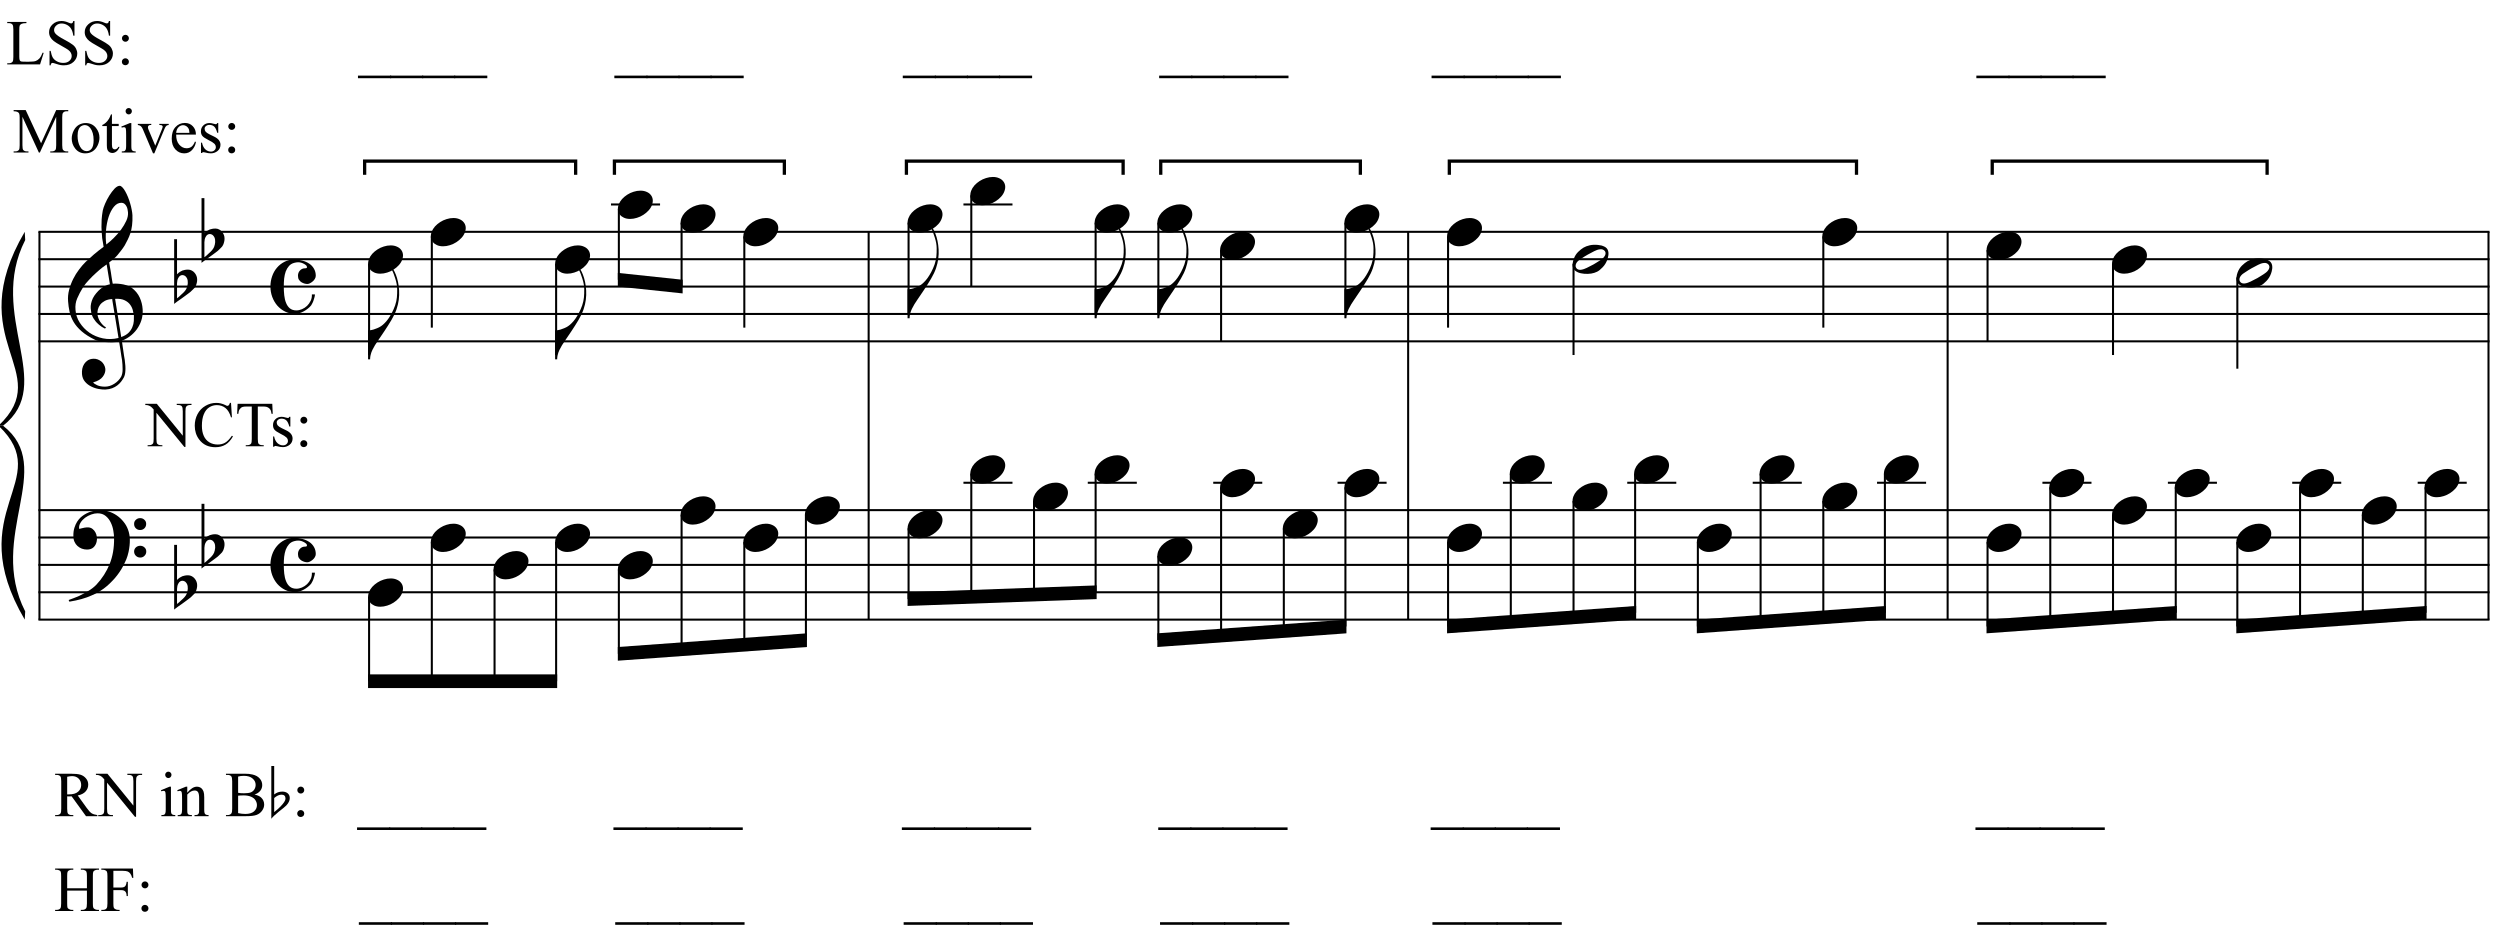 <?xml version="1.0" encoding="UTF-8"?>
<svg xmlns="http://www.w3.org/2000/svg" xmlns:xlink="http://www.w3.org/1999/xlink" width="421.25pt" height="158pt" viewBox="0 0 421.25 158" version="1.1">
<defs>
<g>
<symbol overflow="visible" id="glyph0-0">
<path style="stroke:none;" d=""/>
</symbol>
<symbol overflow="visible" id="glyph0-1">
<path style="stroke:none;" d="M 8.594 4.656 C 8.25 4.719 7.883 4.754 7.5 4.766 C 7.113 4.773 6.734 4.766 6.359 4.734 C 5.992 4.703 5.656 4.656 5.344 4.594 C 5.031 4.539 4.773 4.469 4.578 4.375 C 3.629 3.914 2.863 3.43 2.281 2.922 C 1.695 2.41 1.242 1.879 0.922 1.328 C 0.598 0.773 0.375 0.207 0.25 -0.375 C 0.125 -0.957 0.039 -1.547 0 -2.141 C -0.051 -2.773 0.004 -3.41 0.172 -4.047 C 0.336 -4.691 0.566 -5.305 0.859 -5.891 C 1.148 -6.473 1.484 -7.008 1.859 -7.5 C 2.234 -8 2.609 -8.43 2.984 -8.797 C 3.43 -9.211 3.895 -9.629 4.375 -10.047 C 4.863 -10.461 5.398 -10.883 5.984 -11.312 C 5.961 -11.469 5.941 -11.609 5.922 -11.734 C 5.91 -11.859 5.891 -11.984 5.859 -12.109 C 5.836 -12.242 5.812 -12.391 5.781 -12.547 C 5.75 -12.703 5.727 -12.898 5.719 -13.141 C 5.719 -13.234 5.703 -13.41 5.672 -13.672 C 5.648 -13.941 5.633 -14.266 5.625 -14.641 C 5.625 -15.016 5.633 -15.441 5.656 -15.922 C 5.688 -16.398 5.75 -16.898 5.844 -17.422 C 5.906 -17.723 6.035 -18.109 6.234 -18.578 C 6.441 -19.055 6.68 -19.516 6.953 -19.953 C 7.234 -20.398 7.523 -20.785 7.828 -21.109 C 8.141 -21.43 8.43 -21.594 8.703 -21.594 C 8.836 -21.594 8.984 -21.508 9.141 -21.344 C 9.305 -21.176 9.469 -20.953 9.625 -20.672 C 9.781 -20.398 9.93 -20.086 10.078 -19.734 C 10.223 -19.379 10.348 -19.02 10.453 -18.656 C 10.566 -18.289 10.656 -17.926 10.719 -17.562 C 10.789 -17.207 10.832 -16.895 10.844 -16.625 C 10.863 -15.988 10.844 -15.426 10.781 -14.938 C 10.719 -14.445 10.625 -14.008 10.5 -13.625 C 10.375 -13.238 10.227 -12.879 10.062 -12.547 C 9.895 -12.223 9.723 -11.895 9.547 -11.562 C 9.348 -11.238 9.145 -10.945 8.938 -10.688 C 8.738 -10.438 8.535 -10.18 8.328 -9.922 C 8.098 -9.648 7.863 -9.426 7.625 -9.25 C 7.383 -9.07 7.148 -8.879 6.922 -8.672 C 7.035 -8.047 7.133 -7.477 7.219 -6.969 C 7.25 -6.75 7.281 -6.535 7.312 -6.328 C 7.352 -6.117 7.383 -5.926 7.406 -5.75 C 7.438 -5.57 7.461 -5.422 7.484 -5.297 C 7.516 -5.18 7.531 -5.113 7.531 -5.094 C 7.82 -5.125 8.125 -5.125 8.438 -5.094 C 8.75 -5.07 9.051 -5.031 9.344 -4.969 C 9.633 -4.906 9.895 -4.82 10.125 -4.719 C 10.352 -4.625 10.535 -4.535 10.672 -4.453 C 11.328 -3.953 11.797 -3.383 12.078 -2.75 C 12.359 -2.125 12.52 -1.477 12.562 -0.812 C 12.602 -0.289 12.562 0.227 12.438 0.75 C 12.312 1.27 12.102 1.766 11.812 2.234 C 11.531 2.711 11.156 3.148 10.688 3.547 C 10.227 3.941 9.688 4.266 9.062 4.516 C 9.133 5.023 9.203 5.492 9.266 5.922 C 9.328 6.297 9.379 6.656 9.422 7 C 9.473 7.352 9.516 7.598 9.547 7.734 C 9.648 8.473 9.688 9.078 9.656 9.547 C 9.633 10.023 9.547 10.41 9.391 10.703 C 9.254 10.953 9.098 11.191 8.922 11.422 C 8.742 11.648 8.531 11.859 8.281 12.047 C 8.039 12.234 7.754 12.391 7.422 12.516 C 7.098 12.641 6.727 12.711 6.312 12.734 C 5.988 12.754 5.602 12.723 5.156 12.641 C 4.719 12.566 4.297 12.426 3.891 12.219 C 3.484 12.02 3.133 11.75 2.844 11.406 C 2.551 11.062 2.383 10.633 2.344 10.125 C 2.32 9.832 2.336 9.535 2.391 9.234 C 2.453 8.93 2.562 8.66 2.719 8.422 C 2.875 8.18 3.078 7.977 3.328 7.812 C 3.578 7.656 3.891 7.566 4.266 7.547 C 4.484 7.535 4.707 7.566 4.938 7.641 C 5.164 7.723 5.379 7.836 5.578 7.984 C 5.773 8.141 5.93 8.328 6.047 8.547 C 6.172 8.766 6.25 9.004 6.281 9.266 C 6.312 9.723 6.164 10.16 5.844 10.578 C 5.531 11.004 4.988 11.32 4.219 11.531 C 4.344 11.707 4.578 11.867 4.922 12.016 C 5.266 12.172 5.695 12.25 6.219 12.25 C 6.758 12.25 7.281 12.086 7.781 11.766 C 8.281 11.453 8.664 11.055 8.938 10.578 C 9.102 10.254 9.188 9.836 9.188 9.328 C 9.188 8.816 9.156 8.301 9.094 7.781 C 9.07 7.695 9.035 7.484 8.984 7.141 C 8.93 6.805 8.879 6.457 8.828 6.094 C 8.766 5.656 8.688 5.176 8.594 4.656 Z M 8.984 -18.734 C 8.504 -18.734 8.082 -18.508 7.719 -18.062 C 7.352 -17.613 7.055 -17.039 6.828 -16.344 C 6.609 -15.656 6.461 -14.898 6.391 -14.078 C 6.316 -13.254 6.332 -12.461 6.438 -11.703 C 6.844 -12.004 7.266 -12.375 7.703 -12.812 C 8.148 -13.25 8.555 -13.711 8.922 -14.203 C 9.285 -14.703 9.582 -15.203 9.812 -15.703 C 10.039 -16.203 10.133 -16.68 10.094 -17.141 C 10.082 -17.285 10.055 -17.453 10.016 -17.641 C 9.984 -17.828 9.922 -18 9.828 -18.156 C 9.742 -18.312 9.633 -18.445 9.5 -18.562 C 9.363 -18.676 9.191 -18.734 8.984 -18.734 Z M 8.953 3.891 C 9.484 3.703 9.895 3.461 10.188 3.172 C 10.477 2.879 10.691 2.562 10.828 2.219 C 10.973 1.875 11.055 1.531 11.078 1.188 C 11.098 0.844 11.102 0.535 11.094 0.266 C 11.062 0.035 11.004 -0.238 10.922 -0.562 C 10.848 -0.895 10.703 -1.219 10.484 -1.531 C 10.266 -1.844 9.953 -2.098 9.547 -2.297 C 9.141 -2.504 8.598 -2.586 7.922 -2.547 Z M 7.438 -2.516 C 6.938 -2.484 6.52 -2.379 6.188 -2.203 C 5.863 -2.023 5.602 -1.812 5.406 -1.562 C 5.219 -1.312 5.086 -1.039 5.016 -0.75 C 4.953 -0.469 4.93 -0.219 4.953 0 C 4.961 0.219 5.008 0.441 5.094 0.672 C 5.176 0.91 5.285 1.129 5.422 1.328 C 5.566 1.535 5.723 1.723 5.891 1.891 C 6.055 2.055 6.227 2.18 6.406 2.266 C 6.375 2.297 6.348 2.316 6.328 2.328 C 6.316 2.348 6.301 2.375 6.281 2.406 C 6.25 2.426 6.227 2.445 6.219 2.469 C 5.832 2.289 5.492 2.07 5.203 1.812 C 4.922 1.562 4.738 1.379 4.656 1.266 C 4.52 1.086 4.398 0.922 4.297 0.766 C 4.203 0.617 4.125 0.461 4.062 0.297 C 4 0.141 3.945 -0.035 3.906 -0.234 C 3.863 -0.43 3.832 -0.664 3.812 -0.938 C 3.789 -1.195 3.812 -1.473 3.875 -1.766 C 3.938 -2.055 4.035 -2.348 4.172 -2.641 C 4.316 -2.93 4.504 -3.211 4.734 -3.484 C 4.961 -3.766 5.227 -4.031 5.531 -4.281 C 5.695 -4.406 5.844 -4.504 5.969 -4.578 C 6.094 -4.648 6.211 -4.711 6.328 -4.766 C 6.441 -4.828 6.555 -4.875 6.672 -4.906 C 6.785 -4.938 6.91 -4.969 7.047 -5 L 6.5 -8.344 C 6.352 -8.258 6.113 -8.086 5.781 -7.828 C 5.445 -7.566 5.082 -7.254 4.688 -6.891 C 4.289 -6.535 3.898 -6.148 3.516 -5.734 C 3.129 -5.328 2.812 -4.938 2.562 -4.562 C 2.125 -3.852 1.781 -3.203 1.531 -2.609 C 1.281 -2.023 1.188 -1.391 1.25 -0.703 C 1.301 0.078 1.539 0.801 1.969 1.469 C 2.395 2.133 2.938 2.695 3.594 3.156 C 4.258 3.613 5.016 3.93 5.859 4.109 C 6.711 4.285 7.594 4.266 8.5 4.047 C 8.312 2.828 8.133 1.738 7.969 0.781 C 7.895 0.375 7.828 -0.023 7.766 -0.422 C 7.703 -0.816 7.645 -1.164 7.594 -1.469 C 7.539 -1.781 7.5 -2.031 7.469 -2.219 C 7.445 -2.414 7.438 -2.516 7.438 -2.516 Z M 7.438 -2.516 "/>
</symbol>
<symbol overflow="visible" id="glyph0-2">
<path style="stroke:none;" d="M 9.266 4.828 C 9.148 5.035 9.039 5.227 8.938 5.406 C 8.832 5.582 8.723 5.75 8.609 5.906 C 8.504 6.062 8.391 6.219 8.266 6.375 C 8.141 6.531 8 6.703 7.844 6.891 C 7.688 7.066 7.535 7.227 7.391 7.375 C 7.242 7.531 7.098 7.676 6.953 7.812 C 6.816 7.945 6.672 8.078 6.516 8.203 C 6.359 8.328 6.18 8.469 5.984 8.625 C 5.734 8.801 5.5 8.957 5.281 9.094 C 5.07 9.227 4.859 9.348 4.641 9.453 C 4.422 9.566 4.191 9.672 3.953 9.766 C 3.723 9.859 3.469 9.961 3.188 10.078 C 2.906 10.18 2.594 10.281 2.25 10.375 C 1.914 10.469 1.598 10.547 1.297 10.609 C 0.93 10.68 0.57 10.75 0.219 10.812 L 0.094 10.531 C 0.664 10.332 1.242 10.109 1.828 9.859 C 2.305 9.629 2.812 9.359 3.344 9.047 C 3.883 8.734 4.352 8.375 4.75 7.969 C 5.738 6.914 6.488 5.75 7 4.469 C 7.52 3.195 7.77 1.75 7.75 0.125 C 7.75 -0.238 7.707 -0.66 7.625 -1.141 C 7.551 -1.617 7.41 -2.07 7.203 -2.5 C 7.004 -2.938 6.723 -3.305 6.359 -3.609 C 5.992 -3.922 5.523 -4.078 4.953 -4.078 C 4.617 -4.078 4.266 -4.008 3.891 -3.875 C 3.516 -3.738 3.172 -3.555 2.859 -3.328 C 2.555 -3.098 2.305 -2.828 2.109 -2.516 C 1.91 -2.203 1.828 -1.867 1.859 -1.516 C 1.867 -1.461 1.906 -1.445 1.969 -1.469 C 2.039 -1.488 2.141 -1.516 2.266 -1.547 C 2.398 -1.586 2.562 -1.625 2.75 -1.656 C 2.945 -1.695 3.176 -1.711 3.438 -1.703 C 3.707 -1.68 3.938 -1.594 4.125 -1.438 C 4.32 -1.289 4.484 -1.098 4.609 -0.859 C 4.734 -0.629 4.812 -0.375 4.844 -0.094 C 4.883 0.176 4.875 0.441 4.812 0.703 C 4.719 1.109 4.535 1.43 4.266 1.672 C 4.004 1.91 3.641 2.031 3.172 2.031 C 2.879 2.031 2.594 1.977 2.312 1.875 C 2.039 1.77 1.797 1.617 1.578 1.422 C 1.367 1.234 1.203 1 1.078 0.719 C 0.953 0.445 0.891 0.133 0.891 -0.219 C 0.879 -0.75 0.938 -1.219 1.062 -1.625 C 1.188 -2.031 1.344 -2.379 1.531 -2.672 C 1.727 -2.973 1.93 -3.219 2.141 -3.406 C 2.359 -3.594 2.562 -3.742 2.75 -3.859 C 3.207 -4.141 3.664 -4.332 4.125 -4.438 C 4.594 -4.539 5.039 -4.598 5.469 -4.609 C 5.926 -4.609 6.391 -4.531 6.859 -4.375 C 7.336 -4.227 7.785 -4.008 8.203 -3.719 C 8.629 -3.426 9.004 -3.078 9.328 -2.672 C 9.66 -2.273 9.914 -1.832 10.094 -1.344 C 10.301 -0.789 10.406 -0.207 10.406 0.406 C 10.414 1.031 10.344 1.707 10.188 2.438 C 10.133 2.688 10.078 2.906 10.016 3.094 C 9.953 3.289 9.883 3.484 9.812 3.672 C 9.738 3.859 9.656 4.039 9.562 4.219 C 9.469 4.406 9.367 4.609 9.266 4.828 Z M 11.125 -2.266 C 11.113 -2.547 11.207 -2.781 11.406 -2.969 C 11.602 -3.164 11.844 -3.266 12.125 -3.266 C 12.406 -3.273 12.645 -3.188 12.844 -3 C 13.051 -2.82 13.156 -2.594 13.156 -2.312 C 13.164 -2.02 13.07 -1.77 12.875 -1.562 C 12.676 -1.363 12.438 -1.266 12.156 -1.266 C 11.875 -1.254 11.629 -1.348 11.422 -1.547 C 11.223 -1.742 11.125 -1.984 11.125 -2.266 Z M 11.125 2.375 C 11.125 2.094 11.223 1.859 11.422 1.672 C 11.617 1.492 11.859 1.398 12.141 1.391 C 12.422 1.391 12.66 1.477 12.859 1.656 C 13.066 1.832 13.172 2.062 13.172 2.344 C 13.18 2.625 13.086 2.863 12.891 3.062 C 12.703 3.27 12.461 3.375 12.172 3.375 C 11.891 3.383 11.645 3.289 11.438 3.094 C 11.238 2.906 11.133 2.664 11.125 2.375 Z M 11.125 2.375 "/>
</symbol>
<symbol overflow="visible" id="glyph0-3">
<path style="stroke:none;" d="M 0.484 -6.531 L 0.484 -2.078 C 0.648 -2.242 0.805 -2.375 0.953 -2.469 C 1.109 -2.57 1.254 -2.648 1.391 -2.703 C 1.523 -2.754 1.664 -2.789 1.812 -2.812 C 1.969 -2.844 2.145 -2.859 2.344 -2.859 C 2.57 -2.859 2.781 -2.805 2.969 -2.703 C 3.156 -2.609 3.316 -2.477 3.453 -2.312 C 3.586 -2.156 3.691 -1.977 3.766 -1.781 C 3.836 -1.594 3.875 -1.406 3.875 -1.219 C 3.883 -1.02 3.863 -0.82 3.812 -0.625 C 3.77 -0.438 3.711 -0.266 3.641 -0.109 C 3.547 0.098 3.406 0.281 3.219 0.438 C 3.039 0.602 2.879 0.758 2.734 0.906 C 2.68 0.957 2.57 1.039 2.406 1.156 C 2.25 1.281 2.066 1.414 1.859 1.562 C 1.66 1.719 1.453 1.867 1.234 2.016 C 1.016 2.172 0.812 2.312 0.625 2.438 C 0.438 2.57 0.285 2.688 0.172 2.781 C 0.055 2.875 0 2.922 0 2.922 L 0 -7.984 L 0.484 -7.984 Z M 1.969 -1.672 C 1.906 -1.754 1.82 -1.816 1.719 -1.859 C 1.613 -1.91 1.5 -1.938 1.375 -1.938 C 1.258 -1.938 1.141 -1.898 1.016 -1.828 C 0.891 -1.754 0.781 -1.625 0.688 -1.438 C 0.562 -1.207 0.492 -0.914 0.484 -0.562 C 0.484 -0.207 0.484 0.109 0.484 0.391 L 0.484 1.969 C 0.484 1.969 0.52 1.941 0.594 1.891 C 0.664 1.836 0.754 1.766 0.859 1.672 C 0.961 1.578 1.07 1.473 1.188 1.359 C 1.301 1.254 1.41 1.156 1.516 1.062 C 1.68 0.906 1.828 0.734 1.953 0.547 C 2.078 0.367 2.172 0.141 2.234 -0.141 C 2.305 -0.43 2.32 -0.711 2.281 -0.984 C 2.25 -1.254 2.145 -1.484 1.969 -1.672 Z M 1.969 -1.672 "/>
</symbol>
<symbol overflow="visible" id="glyph0-4">
<path style="stroke:none;" d="M 4.062 -4.562 C 4.551 -4.562 5.016 -4.5 5.453 -4.375 C 5.898 -4.258 6.289 -4.086 6.625 -3.859 C 6.957 -3.641 7.223 -3.352 7.422 -3 C 7.617 -2.656 7.719 -2.266 7.719 -1.828 C 7.719 -1.641 7.664 -1.461 7.562 -1.297 C 7.469 -1.129 7.344 -0.984 7.188 -0.859 C 7.039 -0.734 6.883 -0.629 6.719 -0.547 C 6.562 -0.473 6.422 -0.438 6.297 -0.438 C 6.172 -0.438 6.02 -0.457 5.844 -0.5 C 5.664 -0.551 5.492 -0.625 5.328 -0.719 C 5.16 -0.82 5.016 -0.961 4.891 -1.141 C 4.773 -1.316 4.719 -1.547 4.719 -1.828 C 4.719 -2.18 4.832 -2.477 5.062 -2.719 C 5.289 -2.957 5.566 -3.078 5.891 -3.078 C 6.109 -3.078 6.223 -3.129 6.234 -3.234 C 6.242 -3.336 6.211 -3.438 6.141 -3.531 C 5.93 -3.738 5.648 -3.898 5.297 -4.016 C 4.953 -4.129 4.551 -4.125 4.094 -4 C 3.727 -3.906 3.43 -3.727 3.203 -3.469 C 2.973 -3.207 2.789 -2.898 2.656 -2.547 C 2.531 -2.191 2.441 -1.797 2.391 -1.359 C 2.348 -0.922 2.328 -0.473 2.328 -0.016 C 2.328 0.484 2.352 0.977 2.406 1.469 C 2.457 1.957 2.562 2.391 2.719 2.766 C 2.875 3.148 3.086 3.453 3.359 3.672 C 3.641 3.898 4.004 4.016 4.453 4.016 C 4.754 4.016 5.066 3.945 5.391 3.812 C 5.711 3.676 6 3.488 6.25 3.25 C 6.5 3.008 6.703 2.723 6.859 2.391 C 7.016 2.066 7.082 1.707 7.062 1.312 L 7.578 1.312 C 7.578 1.438 7.555 1.582 7.516 1.75 C 7.473 1.926 7.422 2.102 7.359 2.281 C 7.305 2.457 7.238 2.625 7.156 2.781 C 7.082 2.945 7.008 3.078 6.938 3.172 C 6.781 3.367 6.594 3.551 6.375 3.719 C 6.156 3.895 5.926 4.047 5.688 4.172 C 5.445 4.305 5.203 4.41 4.953 4.484 C 4.703 4.555 4.469 4.594 4.25 4.594 C 3.633 4.594 3.07 4.469 2.562 4.219 C 2.051 3.969 1.609 3.629 1.234 3.203 C 0.867 2.773 0.582 2.281 0.375 1.719 C 0.176 1.164 0.078 0.586 0.078 -0.016 C 0.078 -0.609 0.172 -1.176 0.359 -1.719 C 0.547 -2.27 0.816 -2.754 1.172 -3.172 C 1.523 -3.586 1.945 -3.922 2.438 -4.172 C 2.926 -4.43 3.469 -4.562 4.062 -4.562 Z M 4.062 -4.562 "/>
</symbol>
<symbol overflow="visible" id="glyph0-5">
<path style="stroke:none;" d="M 5.172 -4.672 C 5.109 -4.18 4.984 -3.656 4.797 -3.094 C 4.609 -2.539 4.328 -1.945 3.953 -1.312 C 3.555 -0.645 3.156 -0.008 2.75 0.594 C 2.344 1.207 1.961 1.77 1.609 2.281 C 1.297 2.719 1.004 3.207 0.734 3.75 C 0.473 4.301 0.344 4.832 0.344 5.344 L 0 5.344 L 0 0.438 L 0.344 0.438 C 0.531 0.414 0.727 0.375 0.938 0.312 C 1.113 0.258 1.312 0.188 1.531 0.094 C 1.758 0.008 1.992 -0.113 2.234 -0.281 C 2.391 -0.383 2.566 -0.535 2.766 -0.734 C 2.973 -0.93 3.18 -1.176 3.391 -1.469 C 3.598 -1.758 3.801 -2.094 4 -2.469 C 4.207 -2.852 4.395 -3.281 4.562 -3.75 C 4.727 -4.258 4.828 -4.711 4.859 -5.109 C 4.898 -5.504 4.914 -5.953 4.906 -6.453 C 4.906 -6.723 4.879 -7.008 4.828 -7.312 C 4.773 -7.613 4.703 -7.91 4.609 -8.203 C 4.523 -8.492 4.43 -8.77 4.328 -9.031 C 4.234 -9.289 4.129 -9.52 4.016 -9.719 L 4.219 -9.859 C 4.395 -9.598 4.551 -9.285 4.688 -8.922 C 4.832 -8.555 4.953 -8.148 5.047 -7.703 C 5.141 -7.266 5.203 -6.785 5.234 -6.266 C 5.266 -5.754 5.242 -5.223 5.172 -4.672 Z M 5.172 -4.672 "/>
</symbol>
<symbol overflow="visible" id="glyph0-6">
<path style="stroke:none;" d="M 0.141 0.016 C 0.266 -0.316 0.453 -0.625 0.703 -0.906 C 0.961 -1.188 1.254 -1.43 1.578 -1.641 C 1.91 -1.859 2.27 -2.023 2.656 -2.141 C 3.039 -2.266 3.426 -2.328 3.812 -2.328 C 4.207 -2.328 4.551 -2.258 4.844 -2.125 C 5.145 -2 5.379 -1.828 5.547 -1.609 C 5.723 -1.398 5.832 -1.148 5.875 -0.859 C 5.914 -0.566 5.875 -0.254 5.75 0.078 C 5.633 0.41 5.445 0.719 5.188 1 C 4.926 1.289 4.629 1.539 4.297 1.75 C 3.961 1.969 3.602 2.133 3.219 2.25 C 2.832 2.375 2.445 2.438 2.062 2.438 C 1.664 2.438 1.32 2.367 1.031 2.234 C 0.75 2.109 0.52 1.938 0.344 1.719 C 0.164 1.5 0.055 1.242 0.016 0.953 C -0.016 0.66 0.023 0.348 0.141 0.016 Z M 0.141 0.016 "/>
</symbol>
<symbol overflow="visible" id="glyph0-7">
<path style="stroke:none;" d="M 5.906 -1.641 C 5.977 -1.504 6.023 -1.352 6.047 -1.188 C 6.066 -1.02 6.066 -0.852 6.047 -0.688 C 6.023 -0.52 5.992 -0.363 5.953 -0.219 C 5.922 -0.07 5.883 0.039 5.844 0.125 C 5.676 0.594 5.422 1.004 5.078 1.359 C 4.734 1.723 4.422 1.973 4.141 2.109 C 3.535 2.41 2.812 2.523 1.969 2.453 C 1.852 2.441 1.711 2.422 1.547 2.391 C 1.379 2.367 1.211 2.328 1.047 2.266 C 0.879 2.203 0.719 2.117 0.562 2.016 C 0.406 1.922 0.285 1.801 0.203 1.656 C 0.109 1.5 0.051 1.336 0.031 1.172 C 0.008 1.004 0.008 0.844 0.031 0.688 C 0.051 0.539 0.078 0.398 0.109 0.266 C 0.148 0.141 0.188 0.023 0.219 -0.078 C 0.395 -0.547 0.641 -0.93 0.953 -1.234 C 1.273 -1.547 1.578 -1.785 1.859 -1.953 C 2.141 -2.117 2.488 -2.25 2.906 -2.344 C 3.32 -2.438 3.785 -2.457 4.297 -2.406 C 4.398 -2.383 4.523 -2.363 4.672 -2.344 C 4.816 -2.332 4.961 -2.297 5.109 -2.234 C 5.266 -2.18 5.414 -2.109 5.562 -2.016 C 5.707 -1.922 5.82 -1.797 5.906 -1.641 Z M 5.484 -1.328 C 5.379 -1.473 5.254 -1.57 5.109 -1.625 C 4.973 -1.676 4.82 -1.691 4.656 -1.672 C 4.488 -1.66 4.316 -1.625 4.141 -1.562 C 3.973 -1.5 3.816 -1.43 3.672 -1.359 C 3.461 -1.266 3.273 -1.164 3.109 -1.062 C 2.941 -0.969 2.766 -0.875 2.578 -0.781 C 2.223 -0.582 1.863 -0.359 1.5 -0.109 C 1.363 -0.023 1.223 0.066 1.078 0.172 C 0.941 0.285 0.82 0.41 0.719 0.547 C 0.625 0.68 0.562 0.828 0.531 0.984 C 0.5 1.141 0.523 1.289 0.609 1.438 C 0.691 1.582 0.805 1.68 0.953 1.734 C 1.109 1.785 1.266 1.801 1.422 1.781 C 1.586 1.758 1.758 1.719 1.938 1.656 C 2.113 1.594 2.273 1.523 2.422 1.453 C 2.629 1.359 2.82 1.258 3 1.156 C 3.176 1.062 3.359 0.969 3.547 0.875 C 3.723 0.77 3.895 0.664 4.062 0.562 C 4.227 0.469 4.41 0.352 4.609 0.219 C 4.734 0.133 4.863 0.039 5 -0.062 C 5.145 -0.176 5.266 -0.301 5.359 -0.438 C 5.461 -0.57 5.531 -0.719 5.562 -0.875 C 5.594 -1.031 5.566 -1.18 5.484 -1.328 Z M 5.484 -1.328 "/>
</symbol>
<symbol overflow="visible" id="glyph1-0">
<path style="stroke:none;" d="M 1.5 0 L 1.5 -6.75 L 6.891 -6.75 L 6.891 0 Z M 1.672 -0.172 L 6.734 -0.172 L 6.734 -6.578 L 1.672 -6.578 Z M 1.672 -0.172 "/>
</symbol>
<symbol overflow="visible" id="glyph1-1">
<path style="stroke:none;" d="M 7.297 0 L 5.391 0 L 2.969 -3.344 C 2.789 -3.332 2.645 -3.328 2.531 -3.328 C 2.488 -3.328 2.438 -3.328 2.375 -3.328 C 2.32 -3.336 2.27 -3.344 2.219 -3.344 L 2.219 -1.266 C 2.219 -0.816 2.266 -0.535 2.359 -0.422 C 2.492 -0.266 2.695 -0.188 2.969 -0.188 L 3.25 -0.188 L 3.25 0 L 0.188 0 L 0.188 -0.188 L 0.453 -0.188 C 0.754 -0.188 0.973 -0.285 1.109 -0.484 C 1.18 -0.598 1.219 -0.859 1.219 -1.266 L 1.219 -5.891 C 1.219 -6.336 1.164 -6.613 1.062 -6.719 C 0.926 -6.875 0.723 -6.953 0.453 -6.953 L 0.188 -6.953 L 0.188 -7.156 L 2.781 -7.156 C 3.539 -7.156 4.102 -7.098 4.469 -6.984 C 4.832 -6.867 5.141 -6.66 5.391 -6.359 C 5.641 -6.066 5.766 -5.719 5.766 -5.312 C 5.766 -4.875 5.617 -4.492 5.328 -4.172 C 5.047 -3.848 4.602 -3.617 4 -3.484 L 5.484 -1.422 C 5.816 -0.953 6.102 -0.641 6.344 -0.484 C 6.594 -0.336 6.91 -0.238 7.297 -0.188 Z M 2.219 -3.672 C 2.281 -3.672 2.336 -3.672 2.391 -3.672 C 2.441 -3.672 2.484 -3.672 2.516 -3.672 C 3.191 -3.672 3.703 -3.816 4.047 -4.109 C 4.398 -4.41 4.578 -4.785 4.578 -5.234 C 4.578 -5.68 4.438 -6.047 4.156 -6.328 C 3.875 -6.609 3.504 -6.75 3.047 -6.75 C 2.836 -6.75 2.562 -6.711 2.219 -6.641 Z M 2.219 -3.672 "/>
</symbol>
<symbol overflow="visible" id="glyph1-2">
<path style="stroke:none;" d="M -0.141 -7.156 L 1.797 -7.156 L 6.172 -1.781 L 6.172 -5.906 C 6.172 -6.344 6.117 -6.617 6.016 -6.734 C 5.891 -6.879 5.688 -6.953 5.406 -6.953 L 5.156 -6.953 L 5.156 -7.156 L 7.641 -7.156 L 7.641 -6.953 L 7.391 -6.953 C 7.086 -6.953 6.875 -6.859 6.75 -6.672 C 6.664 -6.566 6.625 -6.312 6.625 -5.906 L 6.625 0.109 L 6.438 0.109 L 1.734 -5.641 L 1.734 -1.234 C 1.734 -0.797 1.781 -0.523 1.875 -0.422 C 2.008 -0.266 2.211 -0.188 2.484 -0.188 L 2.734 -0.188 L 2.734 0 L 0.25 0 L 0.25 -0.188 L 0.5 -0.188 C 0.801 -0.188 1.02 -0.281 1.156 -0.469 C 1.227 -0.582 1.266 -0.836 1.266 -1.234 L 1.266 -6.203 C 1.055 -6.453 0.895 -6.613 0.781 -6.688 C 0.676 -6.77 0.523 -6.844 0.328 -6.906 C 0.223 -6.938 0.066 -6.953 -0.141 -6.953 Z M -0.141 -7.156 "/>
</symbol>
<symbol overflow="visible" id="glyph1-3">
<path style="stroke:none;" d=""/>
</symbol>
<symbol overflow="visible" id="glyph1-4">
<path style="stroke:none;" d="M 1.562 -7.5 C 1.707 -7.5 1.832 -7.445 1.938 -7.344 C 2.039 -7.238 2.094 -7.113 2.094 -6.969 C 2.094 -6.82 2.039 -6.691 1.938 -6.578 C 1.832 -6.473 1.707 -6.422 1.562 -6.422 C 1.414 -6.422 1.289 -6.473 1.188 -6.578 C 1.082 -6.691 1.031 -6.82 1.031 -6.969 C 1.031 -7.113 1.082 -7.238 1.188 -7.344 C 1.289 -7.445 1.414 -7.5 1.562 -7.5 Z M 2 -4.969 L 2 -1.094 C 2 -0.789 2.02 -0.586 2.062 -0.484 C 2.113 -0.391 2.18 -0.316 2.266 -0.266 C 2.348 -0.211 2.504 -0.188 2.734 -0.188 L 2.734 0 L 0.391 0 L 0.391 -0.188 C 0.629 -0.188 0.785 -0.207 0.859 -0.25 C 0.941 -0.301 1.004 -0.379 1.047 -0.484 C 1.098 -0.586 1.125 -0.789 1.125 -1.094 L 1.125 -2.953 C 1.125 -3.473 1.109 -3.812 1.078 -3.969 C 1.055 -4.082 1.02 -4.16 0.969 -4.203 C 0.914 -4.242 0.844 -4.266 0.75 -4.266 C 0.645 -4.266 0.523 -4.238 0.391 -4.188 L 0.312 -4.375 L 1.766 -4.969 Z M 2 -4.969 "/>
</symbol>
<symbol overflow="visible" id="glyph1-5">
<path style="stroke:none;" d="M 1.75 -3.953 C 2.312 -4.629 2.848 -4.969 3.359 -4.969 C 3.629 -4.969 3.859 -4.898 4.047 -4.766 C 4.234 -4.641 4.383 -4.426 4.5 -4.125 C 4.57 -3.914 4.609 -3.594 4.609 -3.156 L 4.609 -1.094 C 4.609 -0.781 4.633 -0.57 4.688 -0.469 C 4.727 -0.383 4.789 -0.316 4.875 -0.266 C 4.957 -0.211 5.113 -0.188 5.344 -0.188 L 5.344 0 L 2.969 0 L 2.969 -0.188 L 3.062 -0.188 C 3.289 -0.188 3.445 -0.219 3.531 -0.281 C 3.625 -0.352 3.688 -0.457 3.719 -0.594 C 3.738 -0.645 3.75 -0.812 3.75 -1.094 L 3.75 -3.062 C 3.75 -3.508 3.691 -3.832 3.578 -4.031 C 3.461 -4.227 3.27 -4.328 3 -4.328 C 2.57 -4.328 2.156 -4.098 1.75 -3.641 L 1.75 -1.094 C 1.75 -0.758 1.766 -0.555 1.797 -0.484 C 1.848 -0.379 1.914 -0.301 2 -0.25 C 2.094 -0.207 2.27 -0.188 2.531 -0.188 L 2.531 0 L 0.141 0 L 0.141 -0.188 L 0.25 -0.188 C 0.488 -0.188 0.648 -0.25 0.734 -0.375 C 0.828 -0.5 0.875 -0.738 0.875 -1.094 L 0.875 -2.891 C 0.875 -3.461 0.859 -3.812 0.828 -3.938 C 0.805 -4.07 0.766 -4.16 0.703 -4.203 C 0.648 -4.242 0.582 -4.266 0.5 -4.266 C 0.395 -4.266 0.273 -4.238 0.141 -4.188 L 0.062 -4.375 L 1.516 -4.969 L 1.75 -4.969 Z M 1.75 -3.953 "/>
</symbol>
<symbol overflow="visible" id="glyph1-6">
<path style="stroke:none;" d="M 4.984 -3.641 C 5.484 -3.535 5.852 -3.367 6.094 -3.141 C 6.438 -2.816 6.609 -2.422 6.609 -1.953 C 6.609 -1.598 6.492 -1.258 6.266 -0.938 C 6.047 -0.613 5.738 -0.375 5.344 -0.219 C 4.957 -0.07 4.359 0 3.547 0 L 0.172 0 L 0.172 -0.188 L 0.453 -0.188 C 0.742 -0.188 0.957 -0.285 1.094 -0.484 C 1.176 -0.609 1.219 -0.867 1.219 -1.266 L 1.219 -5.891 C 1.219 -6.328 1.164 -6.602 1.062 -6.719 C 0.926 -6.875 0.723 -6.953 0.453 -6.953 L 0.172 -6.953 L 0.172 -7.156 L 3.266 -7.156 C 3.848 -7.156 4.312 -7.109 4.656 -7.016 C 5.188 -6.891 5.586 -6.664 5.859 -6.344 C 6.141 -6.031 6.281 -5.66 6.281 -5.234 C 6.281 -4.879 6.172 -4.562 5.953 -4.281 C 5.734 -4 5.41 -3.785 4.984 -3.641 Z M 2.219 -3.938 C 2.352 -3.906 2.504 -3.883 2.672 -3.875 C 2.836 -3.863 3.02 -3.859 3.219 -3.859 C 3.727 -3.859 4.113 -3.91 4.375 -4.016 C 4.633 -4.129 4.832 -4.301 4.969 -4.531 C 5.102 -4.758 5.172 -5.008 5.172 -5.281 C 5.172 -5.695 5 -6.051 4.656 -6.344 C 4.32 -6.645 3.828 -6.797 3.172 -6.797 C 2.816 -6.797 2.5 -6.754 2.219 -6.672 Z M 2.219 -0.516 C 2.633 -0.422 3.039 -0.375 3.438 -0.375 C 4.07 -0.375 4.555 -0.516 4.891 -0.797 C 5.223 -1.086 5.391 -1.441 5.391 -1.859 C 5.391 -2.141 5.312 -2.406 5.156 -2.656 C 5.008 -2.914 4.766 -3.117 4.422 -3.266 C 4.078 -3.422 3.656 -3.5 3.156 -3.5 C 2.938 -3.5 2.75 -3.492 2.594 -3.484 C 2.438 -3.473 2.312 -3.461 2.219 -3.453 Z M 2.219 -0.516 "/>
</symbol>
<symbol overflow="visible" id="glyph1-7">
<path style="stroke:none;" d="M 1.531 -4.984 C 1.688 -4.984 1.82 -4.926 1.938 -4.812 C 2.051 -4.695 2.109 -4.555 2.109 -4.391 C 2.109 -4.234 2.051 -4.098 1.938 -3.984 C 1.82 -3.867 1.688 -3.812 1.531 -3.812 C 1.363 -3.812 1.223 -3.867 1.109 -3.984 C 0.992 -4.098 0.938 -4.234 0.938 -4.391 C 0.938 -4.555 0.992 -4.695 1.109 -4.812 C 1.223 -4.926 1.363 -4.984 1.531 -4.984 Z M 1.516 -1.031 C 1.68 -1.031 1.82 -0.973 1.938 -0.859 C 2.051 -0.742 2.109 -0.602 2.109 -0.438 C 2.109 -0.27 2.047 -0.129 1.922 -0.016 C 1.805 0.086 1.672 0.141 1.516 0.141 C 1.348 0.141 1.207 0.086 1.094 -0.016 C 0.977 -0.129 0.922 -0.27 0.922 -0.438 C 0.922 -0.602 0.977 -0.742 1.094 -0.859 C 1.207 -0.973 1.348 -1.031 1.516 -1.031 Z M 1.516 -1.031 "/>
</symbol>
<symbol overflow="visible" id="glyph1-8">
<path style="stroke:none;" d="M 5.5 2.328 L -0.094 2.328 L -0.094 1.891 L 5.5 1.891 Z M 5.5 2.328 "/>
</symbol>
<symbol overflow="visible" id="glyph1-9">
<path style="stroke:none;" d="M 2.219 -3.828 L 5.547 -3.828 L 5.547 -5.875 C 5.547 -6.238 5.52 -6.477 5.469 -6.594 C 5.438 -6.688 5.363 -6.766 5.25 -6.828 C 5.102 -6.91 4.941 -6.953 4.766 -6.953 L 4.516 -6.953 L 4.516 -7.156 L 7.578 -7.156 L 7.578 -6.953 L 7.328 -6.953 C 7.148 -6.953 6.988 -6.91 6.844 -6.828 C 6.727 -6.773 6.648 -6.691 6.609 -6.578 C 6.566 -6.461 6.547 -6.227 6.547 -5.875 L 6.547 -1.266 C 6.547 -0.898 6.57 -0.66 6.625 -0.547 C 6.656 -0.461 6.727 -0.391 6.844 -0.328 C 6.988 -0.234 7.148 -0.188 7.328 -0.188 L 7.578 -0.188 L 7.578 0 L 4.516 0 L 4.516 -0.188 L 4.766 -0.188 C 5.055 -0.188 5.27 -0.273 5.406 -0.453 C 5.5 -0.566 5.547 -0.836 5.547 -1.266 L 5.547 -3.438 L 2.219 -3.438 L 2.219 -1.266 C 2.219 -0.898 2.238 -0.66 2.281 -0.547 C 2.32 -0.461 2.398 -0.391 2.516 -0.328 C 2.66 -0.234 2.816 -0.188 2.984 -0.188 L 3.25 -0.188 L 3.25 0 L 0.188 0 L 0.188 -0.188 L 0.438 -0.188 C 0.727 -0.188 0.941 -0.273 1.078 -0.453 C 1.16 -0.566 1.203 -0.836 1.203 -1.266 L 1.203 -5.875 C 1.203 -6.238 1.18 -6.477 1.141 -6.594 C 1.109 -6.688 1.035 -6.766 0.922 -6.828 C 0.766 -6.91 0.602 -6.953 0.438 -6.953 L 0.188 -6.953 L 0.188 -7.156 L 3.25 -7.156 L 3.25 -6.953 L 2.984 -6.953 C 2.816 -6.953 2.66 -6.91 2.516 -6.828 C 2.398 -6.773 2.32 -6.691 2.281 -6.578 C 2.238 -6.461 2.219 -6.227 2.219 -5.875 Z M 2.219 -3.828 "/>
</symbol>
<symbol overflow="visible" id="glyph1-10">
<path style="stroke:none;" d="M 2.203 -6.766 L 2.203 -3.953 L 3.516 -3.953 C 3.805 -3.953 4.02 -4.016 4.156 -4.141 C 4.301 -4.273 4.395 -4.535 4.438 -4.922 L 4.641 -4.922 L 4.641 -2.516 L 4.438 -2.516 C 4.438 -2.785 4.398 -2.984 4.328 -3.109 C 4.266 -3.242 4.172 -3.344 4.047 -3.406 C 3.93 -3.477 3.754 -3.516 3.516 -3.516 L 2.203 -3.516 L 2.203 -1.266 C 2.203 -0.898 2.227 -0.66 2.281 -0.547 C 2.312 -0.461 2.383 -0.391 2.5 -0.328 C 2.656 -0.234 2.816 -0.188 2.984 -0.188 L 3.25 -0.188 L 3.25 0 L 0.172 0 L 0.172 -0.188 L 0.422 -0.188 C 0.723 -0.188 0.938 -0.273 1.062 -0.453 C 1.156 -0.566 1.203 -0.836 1.203 -1.266 L 1.203 -5.891 C 1.203 -6.242 1.176 -6.477 1.125 -6.594 C 1.094 -6.688 1.02 -6.766 0.906 -6.828 C 0.758 -6.91 0.598 -6.953 0.422 -6.953 L 0.172 -6.953 L 0.172 -7.156 L 5.5 -7.156 L 5.562 -5.578 L 5.375 -5.578 C 5.281 -5.91 5.172 -6.156 5.047 -6.312 C 4.93 -6.469 4.785 -6.582 4.609 -6.656 C 4.43 -6.727 4.156 -6.766 3.781 -6.766 Z M 2.203 -6.766 "/>
</symbol>
<symbol overflow="visible" id="glyph1-11">
<path style="stroke:none;" d="M 6.188 -1.984 L 6.359 -1.938 L 5.75 0 L 0.219 0 L 0.219 -0.188 L 0.484 -0.188 C 0.785 -0.188 1.004 -0.285 1.141 -0.484 C 1.211 -0.598 1.25 -0.859 1.25 -1.266 L 1.25 -5.891 C 1.25 -6.328 1.195 -6.602 1.094 -6.719 C 0.957 -6.875 0.754 -6.953 0.484 -6.953 L 0.219 -6.953 L 0.219 -7.156 L 3.453 -7.156 L 3.453 -6.953 C 3.078 -6.953 2.812 -6.914 2.656 -6.844 C 2.5 -6.77 2.391 -6.676 2.328 -6.562 C 2.273 -6.457 2.25 -6.191 2.25 -5.766 L 2.25 -1.266 C 2.25 -0.973 2.281 -0.773 2.344 -0.672 C 2.383 -0.598 2.445 -0.539 2.531 -0.5 C 2.625 -0.469 2.898 -0.453 3.359 -0.453 L 3.875 -0.453 C 4.426 -0.453 4.812 -0.492 5.031 -0.578 C 5.25 -0.66 5.453 -0.801 5.641 -1 C 5.828 -1.207 6.008 -1.535 6.188 -1.984 Z M 6.188 -1.984 "/>
</symbol>
<symbol overflow="visible" id="glyph1-12">
<path style="stroke:none;" d="M 4.953 -7.312 L 4.953 -4.844 L 4.75 -4.844 C 4.688 -5.312 4.57 -5.688 4.406 -5.969 C 4.25 -6.25 4.02 -6.473 3.719 -6.641 C 3.414 -6.805 3.102 -6.891 2.781 -6.891 C 2.414 -6.891 2.113 -6.773 1.875 -6.547 C 1.633 -6.328 1.516 -6.078 1.516 -5.797 C 1.516 -5.578 1.586 -5.379 1.734 -5.203 C 1.953 -4.93 2.473 -4.578 3.297 -4.141 C 3.961 -3.785 4.414 -3.508 4.656 -3.312 C 4.906 -3.125 5.094 -2.898 5.219 -2.641 C 5.352 -2.379 5.422 -2.109 5.422 -1.828 C 5.422 -1.285 5.211 -0.816 4.797 -0.422 C 4.379 -0.035 3.836 0.156 3.172 0.156 C 2.961 0.156 2.77 0.141 2.594 0.109 C 2.477 0.098 2.25 0.035 1.906 -0.078 C 1.562 -0.191 1.348 -0.25 1.266 -0.25 C 1.172 -0.25 1.098 -0.219 1.047 -0.156 C 0.992 -0.102 0.957 0 0.938 0.156 L 0.75 0.156 L 0.75 -2.281 L 0.938 -2.281 C 1.031 -1.77 1.156 -1.383 1.312 -1.125 C 1.469 -0.875 1.703 -0.664 2.016 -0.5 C 2.336 -0.332 2.688 -0.25 3.062 -0.25 C 3.5 -0.25 3.844 -0.363 4.094 -0.594 C 4.352 -0.82 4.484 -1.098 4.484 -1.422 C 4.484 -1.598 4.438 -1.773 4.344 -1.953 C 4.25 -2.129 4.098 -2.297 3.891 -2.453 C 3.754 -2.555 3.379 -2.781 2.766 -3.125 C 2.148 -3.469 1.711 -3.738 1.453 -3.938 C 1.203 -4.145 1.008 -4.367 0.875 -4.609 C 0.738 -4.859 0.672 -5.133 0.672 -5.438 C 0.672 -5.945 0.867 -6.383 1.266 -6.75 C 1.66 -7.125 2.16 -7.312 2.766 -7.312 C 3.148 -7.312 3.551 -7.219 3.969 -7.031 C 4.164 -6.945 4.305 -6.906 4.391 -6.906 C 4.484 -6.906 4.555 -6.93 4.609 -6.984 C 4.672 -7.035 4.719 -7.145 4.75 -7.312 Z M 4.953 -7.312 "/>
</symbol>
<symbol overflow="visible" id="glyph1-13">
<path style="stroke:none;" d="M 6.5 -7.312 L 6.656 -4.875 L 6.5 -4.875 C 6.281 -5.602 5.969 -6.129 5.562 -6.453 C 5.156 -6.773 4.672 -6.938 4.109 -6.938 C 3.641 -6.938 3.211 -6.812 2.828 -6.562 C 2.441 -6.32 2.141 -5.938 1.922 -5.406 C 1.703 -4.883 1.594 -4.234 1.594 -3.453 C 1.594 -2.805 1.695 -2.242 1.906 -1.766 C 2.113 -1.297 2.426 -0.93 2.844 -0.672 C 3.258 -0.422 3.734 -0.297 4.266 -0.297 C 4.723 -0.297 5.129 -0.395 5.484 -0.594 C 5.848 -0.789 6.238 -1.188 6.656 -1.781 L 6.828 -1.672 C 6.473 -1.035 6.055 -0.57 5.578 -0.281 C 5.098 0.008 4.531 0.156 3.875 0.156 C 2.688 0.156 1.77 -0.281 1.125 -1.156 C 0.633 -1.812 0.391 -2.582 0.391 -3.469 C 0.391 -4.176 0.547 -4.828 0.859 -5.422 C 1.18 -6.023 1.625 -6.488 2.188 -6.812 C 2.75 -7.145 3.363 -7.312 4.031 -7.312 C 4.539 -7.312 5.051 -7.188 5.562 -6.938 C 5.707 -6.852 5.812 -6.812 5.875 -6.812 C 5.969 -6.812 6.051 -6.848 6.125 -6.922 C 6.207 -7.016 6.27 -7.145 6.312 -7.312 Z M 6.5 -7.312 "/>
</symbol>
<symbol overflow="visible" id="glyph1-14">
<path style="stroke:none;" d="M 6.25 -7.156 L 6.328 -5.469 L 6.125 -5.469 C 6.082 -5.77 6.031 -5.984 5.969 -6.109 C 5.852 -6.305 5.707 -6.453 5.531 -6.547 C 5.352 -6.648 5.113 -6.703 4.812 -6.703 L 3.812 -6.703 L 3.812 -1.234 C 3.812 -0.797 3.859 -0.523 3.953 -0.422 C 4.086 -0.266 4.297 -0.188 4.578 -0.188 L 4.812 -0.188 L 4.812 0 L 1.781 0 L 1.781 -0.188 L 2.047 -0.188 C 2.348 -0.188 2.562 -0.281 2.688 -0.469 C 2.758 -0.582 2.797 -0.836 2.797 -1.234 L 2.797 -6.703 L 1.938 -6.703 C 1.602 -6.703 1.367 -6.676 1.234 -6.625 C 1.047 -6.562 0.883 -6.43 0.75 -6.234 C 0.625 -6.047 0.551 -5.789 0.531 -5.469 L 0.328 -5.469 L 0.406 -7.156 Z M 6.25 -7.156 "/>
</symbol>
<symbol overflow="visible" id="glyph1-15">
<path style="stroke:none;" d="M 3.453 -4.969 L 3.453 -3.328 L 3.281 -3.328 C 3.145 -3.836 2.973 -4.188 2.766 -4.375 C 2.555 -4.562 2.289 -4.656 1.969 -4.656 C 1.727 -4.656 1.531 -4.586 1.375 -4.453 C 1.227 -4.328 1.156 -4.188 1.156 -4.031 C 1.156 -3.832 1.207 -3.664 1.312 -3.531 C 1.426 -3.383 1.648 -3.227 1.984 -3.062 L 2.75 -2.688 C 3.469 -2.344 3.828 -1.883 3.828 -1.312 C 3.828 -0.875 3.66 -0.52 3.328 -0.25 C 2.992 0.008 2.617 0.141 2.203 0.141 C 1.91 0.141 1.578 0.086 1.203 -0.016 C 1.078 -0.047 0.977 -0.062 0.906 -0.062 C 0.832 -0.062 0.77 -0.016 0.719 0.078 L 0.547 0.078 L 0.547 -1.656 L 0.719 -1.656 C 0.82 -1.156 1.008 -0.781 1.281 -0.531 C 1.562 -0.281 1.875 -0.156 2.219 -0.156 C 2.457 -0.156 2.656 -0.227 2.812 -0.375 C 2.969 -0.52 3.047 -0.691 3.047 -0.891 C 3.047 -1.129 2.957 -1.332 2.781 -1.5 C 2.613 -1.664 2.273 -1.875 1.766 -2.125 C 1.254 -2.383 0.922 -2.613 0.766 -2.812 C 0.609 -3.008 0.531 -3.266 0.531 -3.578 C 0.531 -3.973 0.664 -4.301 0.938 -4.562 C 1.207 -4.832 1.562 -4.969 2 -4.969 C 2.188 -4.969 2.414 -4.926 2.688 -4.844 C 2.863 -4.789 2.984 -4.766 3.047 -4.766 C 3.098 -4.766 3.141 -4.773 3.172 -4.797 C 3.203 -4.828 3.238 -4.883 3.281 -4.969 Z M 3.453 -4.969 "/>
</symbol>
<symbol overflow="visible" id="glyph1-16">
<path style="stroke:none;" d="M 4.422 0 L 1.656 -6.016 L 1.656 -1.234 C 1.656 -0.797 1.703 -0.523 1.797 -0.422 C 1.93 -0.266 2.141 -0.188 2.422 -0.188 L 2.672 -0.188 L 2.672 0 L 0.172 0 L 0.172 -0.188 L 0.438 -0.188 C 0.738 -0.188 0.953 -0.281 1.078 -0.469 C 1.148 -0.582 1.188 -0.836 1.188 -1.234 L 1.188 -5.906 C 1.188 -6.227 1.156 -6.457 1.094 -6.594 C 1.039 -6.695 0.945 -6.781 0.812 -6.844 C 0.676 -6.914 0.461 -6.953 0.172 -6.953 L 0.172 -7.156 L 2.203 -7.156 L 4.797 -1.562 L 7.344 -7.156 L 9.375 -7.156 L 9.375 -6.953 L 9.125 -6.953 C 8.82 -6.953 8.609 -6.859 8.484 -6.672 C 8.398 -6.566 8.359 -6.312 8.359 -5.906 L 8.359 -1.234 C 8.359 -0.797 8.41 -0.523 8.516 -0.422 C 8.641 -0.266 8.844 -0.188 9.125 -0.188 L 9.375 -0.188 L 9.375 0 L 6.344 0 L 6.344 -0.188 L 6.594 -0.188 C 6.895 -0.188 7.109 -0.281 7.234 -0.469 C 7.305 -0.582 7.344 -0.836 7.344 -1.234 L 7.344 -6.016 L 4.594 0 Z M 4.422 0 "/>
</symbol>
<symbol overflow="visible" id="glyph1-17">
<path style="stroke:none;" d="M 2.703 -4.969 C 3.43 -4.969 4.016 -4.691 4.453 -4.141 C 4.836 -3.66 5.031 -3.113 5.031 -2.5 C 5.031 -2.07 4.926 -1.633 4.719 -1.188 C 4.508 -0.75 4.223 -0.414 3.859 -0.188 C 3.492 0.031 3.086 0.141 2.641 0.141 C 1.91 0.141 1.332 -0.145 0.906 -0.719 C 0.539 -1.207 0.359 -1.754 0.359 -2.359 C 0.359 -2.805 0.469 -3.25 0.688 -3.688 C 0.906 -4.125 1.191 -4.445 1.547 -4.656 C 1.91 -4.863 2.297 -4.969 2.703 -4.969 Z M 2.531 -4.625 C 2.344 -4.625 2.156 -4.566 1.969 -4.453 C 1.781 -4.348 1.629 -4.156 1.516 -3.875 C 1.398 -3.602 1.344 -3.25 1.344 -2.812 C 1.344 -2.102 1.484 -1.492 1.766 -0.984 C 2.047 -0.484 2.414 -0.234 2.875 -0.234 C 3.207 -0.234 3.484 -0.367 3.703 -0.641 C 3.93 -0.922 4.047 -1.406 4.047 -2.094 C 4.047 -2.957 3.859 -3.633 3.484 -4.125 C 3.234 -4.457 2.914 -4.625 2.531 -4.625 Z M 2.531 -4.625 "/>
</symbol>
<symbol overflow="visible" id="glyph1-18">
<path style="stroke:none;" d="M 1.734 -6.422 L 1.734 -4.828 L 2.875 -4.828 L 2.875 -4.453 L 1.734 -4.453 L 1.734 -1.328 C 1.734 -1.016 1.781 -0.801 1.875 -0.688 C 1.969 -0.582 2.082 -0.531 2.219 -0.531 C 2.332 -0.531 2.441 -0.566 2.547 -0.641 C 2.66 -0.711 2.75 -0.816 2.812 -0.953 L 3.016 -0.953 C 2.891 -0.609 2.711 -0.348 2.484 -0.172 C 2.266 -0.004 2.035 0.078 1.797 0.078 C 1.641 0.078 1.484 0.035 1.328 -0.047 C 1.172 -0.141 1.055 -0.27 0.984 -0.438 C 0.91 -0.602 0.875 -0.863 0.875 -1.219 L 0.875 -4.453 L 0.109 -4.453 L 0.109 -4.641 C 0.297 -4.711 0.488 -4.836 0.688 -5.016 C 0.895 -5.203 1.078 -5.426 1.234 -5.688 C 1.316 -5.82 1.43 -6.066 1.578 -6.422 Z M 1.734 -6.422 "/>
</symbol>
<symbol overflow="visible" id="glyph1-19">
<path style="stroke:none;" d="M 0.094 -4.828 L 2.359 -4.828 L 2.359 -4.641 L 2.219 -4.641 C 2.082 -4.641 1.977 -4.602 1.906 -4.531 C 1.832 -4.469 1.797 -4.379 1.797 -4.266 C 1.797 -4.141 1.832 -3.992 1.906 -3.828 L 3.031 -1.156 L 4.156 -3.922 C 4.238 -4.117 4.281 -4.27 4.281 -4.375 C 4.281 -4.426 4.266 -4.469 4.234 -4.5 C 4.191 -4.551 4.141 -4.586 4.078 -4.609 C 4.023 -4.629 3.906 -4.641 3.719 -4.641 L 3.719 -4.828 L 5.297 -4.828 L 5.297 -4.641 C 5.117 -4.617 4.992 -4.578 4.922 -4.516 C 4.797 -4.41 4.688 -4.238 4.594 -4 L 2.875 0.141 L 2.656 0.141 L 0.938 -3.922 C 0.852 -4.117 0.773 -4.254 0.703 -4.328 C 0.641 -4.41 0.551 -4.484 0.438 -4.547 C 0.383 -4.578 0.27 -4.609 0.094 -4.641 Z M 0.094 -4.828 "/>
</symbol>
<symbol overflow="visible" id="glyph1-20">
<path style="stroke:none;" d="M 1.156 -3.016 C 1.145 -2.297 1.316 -1.734 1.672 -1.328 C 2.023 -0.922 2.438 -0.719 2.906 -0.719 C 3.227 -0.719 3.504 -0.801 3.734 -0.969 C 3.961 -1.145 4.16 -1.441 4.328 -1.859 L 4.484 -1.766 C 4.41 -1.273 4.195 -0.832 3.844 -0.438 C 3.488 -0.051 3.047 0.141 2.516 0.141 C 1.93 0.141 1.43 -0.082 1.016 -0.531 C 0.609 -0.977 0.406 -1.582 0.406 -2.344 C 0.406 -3.176 0.613 -3.82 1.031 -4.281 C 1.457 -4.75 1.988 -4.984 2.625 -4.984 C 3.164 -4.984 3.609 -4.801 3.953 -4.438 C 4.305 -4.082 4.484 -3.609 4.484 -3.016 Z M 1.156 -3.312 L 3.391 -3.312 C 3.367 -3.625 3.332 -3.844 3.281 -3.969 C 3.188 -4.164 3.051 -4.32 2.875 -4.438 C 2.707 -4.551 2.523 -4.609 2.328 -4.609 C 2.035 -4.609 1.773 -4.492 1.547 -4.266 C 1.316 -4.035 1.188 -3.719 1.156 -3.312 Z M 1.156 -3.312 "/>
</symbol>
<symbol overflow="visible" id="glyph2-0">
<path style="stroke:none;" d=""/>
</symbol>
<symbol overflow="visible" id="glyph2-1">
<path style="stroke:none;" d="M 3.719 -3.047 C 3.719 -2.629 3.52 -2.211 3.125 -1.797 C 2.938 -1.609 2.516 -1.258 1.859 -0.75 C 1.273 -0.281 0.859 0.113 0.609 0.438 L 0.609 -8.453 L 1.094 -8.453 L 1.094 -3.656 C 1.477 -3.977 1.938 -4.141 2.469 -4.141 C 2.82 -4.141 3.113 -4.051 3.344 -3.875 C 3.594 -3.676 3.719 -3.398 3.719 -3.047 Z M 3 -2.953 C 3 -3.398 2.773 -3.625 2.328 -3.625 C 1.941 -3.625 1.531 -3.438 1.094 -3.062 L 1.094 -0.688 C 1.469 -0.977 1.82 -1.289 2.156 -1.625 C 2.719 -2.207 3 -2.648 3 -2.953 Z M 3 -2.953 "/>
</symbol>
<symbol overflow="visible" id="glyph3-0">
<path style="stroke:none;" d="M 1.375 0 L 1.375 -6.188 L 6.328 -6.188 L 6.328 0 Z M 1.531 -0.156 L 6.172 -0.156 L 6.172 -6.031 L 1.531 -6.031 Z M 1.531 -0.156 "/>
</symbol>
<symbol overflow="visible" id="glyph3-1">
<path style="stroke:none;" d=""/>
</symbol>
</g>
</defs>
<g id="surface1">
<rect x="0" y="0" width="421.25" height="158" style="fill:rgb(100%,100%,100%);fill-opacity:1;stroke:none;"/>
<path style="fill:none;stroke-width:0.345;stroke-linecap:butt;stroke-linejoin:miter;stroke:rgb(0%,0%,0%);stroke-opacity:1;stroke-miterlimit:10;" d="M 163.148 717.438 L 163.148 652.094 " transform="matrix(1,0,0,-1,-156.5,756.5)"/>
<g style="fill:rgb(0%,0%,0%);fill-opacity:1;">
  <use xlink:href="#glyph0-1" x="11.472" y="52.902"/>
</g>
<g style="fill:rgb(0%,0%,0%);fill-opacity:1;">
  <use xlink:href="#glyph0-2" x="11.472" y="90.57"/>
</g>
<g style="fill:rgb(0%,0%,0%);fill-opacity:1;">
  <use xlink:href="#glyph0-3" x="29.345" y="48.289"/>
</g>
<g style="fill:rgb(0%,0%,0%);fill-opacity:1;">
  <use xlink:href="#glyph0-3" x="33.958" y="41.37"/>
</g>
<g style="fill:rgb(0%,0%,0%);fill-opacity:1;">
  <use xlink:href="#glyph0-3" x="29.345" y="99.795"/>
</g>
<g style="fill:rgb(0%,0%,0%);fill-opacity:1;">
  <use xlink:href="#glyph0-3" x="33.958" y="92.877"/>
</g>
<g style="fill:rgb(0%,0%,0%);fill-opacity:1;">
  <use xlink:href="#glyph0-4" x="45.489" y="48.289"/>
</g>
<g style="fill:rgb(0%,0%,0%);fill-opacity:1;">
  <use xlink:href="#glyph0-4" x="45.489" y="95.183"/>
</g>
<path style="fill:none;stroke-width:0.345;stroke-linecap:butt;stroke-linejoin:miter;stroke:rgb(0%,0%,0%);stroke-opacity:1;stroke-miterlimit:10;" d="M 302.867 717.438 L 302.867 652.094 " transform="matrix(1,0,0,-1,-156.5,756.5)"/>
<path style="fill:none;stroke-width:0.345;stroke-linecap:butt;stroke-linejoin:miter;stroke:rgb(0%,0%,0%);stroke-opacity:1;stroke-miterlimit:10;" d="M 393.773 717.438 L 393.773 652.094 " transform="matrix(1,0,0,-1,-156.5,756.5)"/>
<path style="fill:none;stroke-width:0.345;stroke-linecap:butt;stroke-linejoin:miter;stroke:rgb(0%,0%,0%);stroke-opacity:1;stroke-miterlimit:10;" d="M 484.676 717.438 L 484.676 652.094 " transform="matrix(1,0,0,-1,-156.5,756.5)"/>
<path style="fill:none;stroke-width:0.345;stroke-linecap:butt;stroke-linejoin:miter;stroke:rgb(0%,0%,0%);stroke-opacity:1;stroke-miterlimit:10;" d="M 575.812 717.438 L 575.812 652.094 " transform="matrix(1,0,0,-1,-156.5,756.5)"/>
<path style="fill:none;stroke-width:0.345;stroke-linecap:butt;stroke-linejoin:miter;stroke:rgb(0%,0%,0%);stroke-opacity:1;stroke-miterlimit:10;" d="M 162.977 717.438 L 575.984 717.438 " transform="matrix(1,0,0,-1,-156.5,756.5)"/>
<path style="fill:none;stroke-width:0.345;stroke-linecap:butt;stroke-linejoin:miter;stroke:rgb(0%,0%,0%);stroke-opacity:1;stroke-miterlimit:10;" d="M 162.977 712.824 L 575.984 712.824 " transform="matrix(1,0,0,-1,-156.5,756.5)"/>
<path style="fill:none;stroke-width:0.345;stroke-linecap:butt;stroke-linejoin:miter;stroke:rgb(0%,0%,0%);stroke-opacity:1;stroke-miterlimit:10;" d="M 162.977 708.211 L 575.984 708.211 " transform="matrix(1,0,0,-1,-156.5,756.5)"/>
<path style="fill:none;stroke-width:0.345;stroke-linecap:butt;stroke-linejoin:miter;stroke:rgb(0%,0%,0%);stroke-opacity:1;stroke-miterlimit:10;" d="M 162.977 703.598 L 575.984 703.598 " transform="matrix(1,0,0,-1,-156.5,756.5)"/>
<path style="fill:none;stroke-width:0.345;stroke-linecap:butt;stroke-linejoin:miter;stroke:rgb(0%,0%,0%);stroke-opacity:1;stroke-miterlimit:10;" d="M 162.977 698.984 L 575.984 698.984 " transform="matrix(1,0,0,-1,-156.5,756.5)"/>
<path style="fill:none;stroke-width:0.345;stroke-linecap:butt;stroke-linejoin:miter;stroke:rgb(0%,0%,0%);stroke-opacity:1;stroke-miterlimit:10;" d="M 162.977 670.543 L 575.984 670.543 " transform="matrix(1,0,0,-1,-156.5,756.5)"/>
<path style="fill:none;stroke-width:0.345;stroke-linecap:butt;stroke-linejoin:miter;stroke:rgb(0%,0%,0%);stroke-opacity:1;stroke-miterlimit:10;" d="M 162.977 665.93 L 575.984 665.93 " transform="matrix(1,0,0,-1,-156.5,756.5)"/>
<path style="fill:none;stroke-width:0.345;stroke-linecap:butt;stroke-linejoin:miter;stroke:rgb(0%,0%,0%);stroke-opacity:1;stroke-miterlimit:10;" d="M 162.977 661.316 L 575.984 661.316 " transform="matrix(1,0,0,-1,-156.5,756.5)"/>
<path style="fill:none;stroke-width:0.345;stroke-linecap:butt;stroke-linejoin:miter;stroke:rgb(0%,0%,0%);stroke-opacity:1;stroke-miterlimit:10;" d="M 162.977 656.703 L 575.984 656.703 " transform="matrix(1,0,0,-1,-156.5,756.5)"/>
<path style="fill:none;stroke-width:0.345;stroke-linecap:butt;stroke-linejoin:miter;stroke:rgb(0%,0%,0%);stroke-opacity:1;stroke-miterlimit:10;" d="M 162.977 652.094 L 575.984 652.094 " transform="matrix(1,0,0,-1,-156.5,756.5)"/>
<path style=" stroke:none;fill-rule:nonzero;fill:rgb(0%,0%,0%);fill-opacity:1;" d="M 4.168 39.062 C -6.656 57.516 9.484 62.512 -0.25 71.734 L 0.516 71.734 C 9.562 64.688 -2.227 53.156 4.246 40.449 "/>
<path style=" stroke:none;fill-rule:nonzero;fill:rgb(0%,0%,0%);fill-opacity:1;" d="M 4.168 104.406 C -6.656 85.957 9.484 80.961 -0.25 71.734 L 0.516 71.734 C 9.562 78.781 -2.227 90.312 4.246 103.023 "/>
<path style="fill:none;stroke-width:0.553;stroke-linecap:butt;stroke-linejoin:miter;stroke:rgb(0%,0%,0%);stroke-opacity:1;stroke-miterlimit:10;" d="M 217.941 727.047 L 217.941 729.352 L 253.496 729.352 L 253.496 727.047 " transform="matrix(1,0,0,-1,-156.5,756.5)"/>
<path style="fill:none;stroke-width:0.553;stroke-linecap:butt;stroke-linejoin:miter;stroke:rgb(0%,0%,0%);stroke-opacity:1;stroke-miterlimit:10;" d="M 260.031 727.047 L 260.031 729.352 L 288.664 729.352 L 288.664 727.047 " transform="matrix(1,0,0,-1,-156.5,756.5)"/>
<path style="fill:none;stroke-width:0.553;stroke-linecap:butt;stroke-linejoin:miter;stroke:rgb(0%,0%,0%);stroke-opacity:1;stroke-miterlimit:10;" d="M 309.23 727.047 L 309.23 729.352 L 345.746 729.352 L 345.746 727.047 " transform="matrix(1,0,0,-1,-156.5,756.5)"/>
<path style="fill:none;stroke-width:0.553;stroke-linecap:butt;stroke-linejoin:miter;stroke:rgb(0%,0%,0%);stroke-opacity:1;stroke-miterlimit:10;" d="M 352.086 727.047 L 352.086 729.352 L 385.719 729.352 L 385.719 727.047 " transform="matrix(1,0,0,-1,-156.5,756.5)"/>
<path style="fill:none;stroke-width:0.553;stroke-linecap:butt;stroke-linejoin:miter;stroke:rgb(0%,0%,0%);stroke-opacity:1;stroke-miterlimit:10;" d="M 400.711 727.047 L 400.711 729.352 L 469.32 729.352 L 469.32 727.047 " transform="matrix(1,0,0,-1,-156.5,756.5)"/>
<path style="fill:none;stroke-width:0.553;stroke-linecap:butt;stroke-linejoin:miter;stroke:rgb(0%,0%,0%);stroke-opacity:1;stroke-miterlimit:10;" d="M 492.191 727.047 L 492.191 729.352 L 538.508 729.352 L 538.508 727.047 " transform="matrix(1,0,0,-1,-156.5,756.5)"/>
<g style="fill:rgb(0%,0%,0%);fill-opacity:1;">
  <use xlink:href="#glyph0-5" x="62.017" y="55.208"/>
</g>
<path style="fill:none;stroke-width:0.345;stroke-linecap:butt;stroke-linejoin:miter;stroke:rgb(0%,0%,0%);stroke-opacity:1;stroke-miterlimit:10;" d="M 218.691 712.055 L 218.691 696.68 " transform="matrix(1,0,0,-1,-156.5,756.5)"/>
<g style="fill:rgb(0%,0%,0%);fill-opacity:1;">
  <use xlink:href="#glyph0-6" x="62.017" y="43.677"/>
</g>
<path style="fill:none;stroke-width:0.345;stroke-linecap:butt;stroke-linejoin:miter;stroke:rgb(0%,0%,0%);stroke-opacity:1;stroke-miterlimit:10;" d="M 229.262 716.668 L 229.262 701.293 " transform="matrix(1,0,0,-1,-156.5,756.5)"/>
<g style="fill:rgb(0%,0%,0%);fill-opacity:1;">
  <use xlink:href="#glyph0-6" x="72.588" y="39.064"/>
</g>
<g style="fill:rgb(0%,0%,0%);fill-opacity:1;">
  <use xlink:href="#glyph0-5" x="93.536" y="55.208"/>
</g>
<path style="fill:none;stroke-width:0.345;stroke-linecap:butt;stroke-linejoin:miter;stroke:rgb(0%,0%,0%);stroke-opacity:1;stroke-miterlimit:10;" d="M 250.207 712.055 L 250.207 696.68 " transform="matrix(1,0,0,-1,-156.5,756.5)"/>
<g style="fill:rgb(0%,0%,0%);fill-opacity:1;">
  <use xlink:href="#glyph0-6" x="93.536" y="43.677"/>
</g>
<path style="fill:none;stroke-width:0.345;stroke-linecap:butt;stroke-linejoin:miter;stroke:rgb(0%,0%,0%);stroke-opacity:1;stroke-miterlimit:10;" d="M 259.453 722.047 L 267.719 722.047 " transform="matrix(1,0,0,-1,-156.5,756.5)"/>
<g style="fill:rgb(0%,0%,0%);fill-opacity:1;">
  <use xlink:href="#glyph0-6" x="104.106" y="34.452"/>
</g>
<path style="fill:none;stroke-width:0.345;stroke-linecap:butt;stroke-linejoin:miter;stroke:rgb(0%,0%,0%);stroke-opacity:1;stroke-miterlimit:10;" d="M 260.777 721.281 L 260.777 709.363 " transform="matrix(1,0,0,-1,-156.5,756.5)"/>
<g style="fill:rgb(0%,0%,0%);fill-opacity:1;">
  <use xlink:href="#glyph0-6" x="114.677" y="36.758"/>
</g>
<path style="fill:none;stroke-width:0.345;stroke-linecap:butt;stroke-linejoin:miter;stroke:rgb(0%,0%,0%);stroke-opacity:1;stroke-miterlimit:10;" d="M 271.348 718.973 L 271.348 708.211 " transform="matrix(1,0,0,-1,-156.5,756.5)"/>
<path style=" stroke:none;fill-rule:nonzero;fill:rgb(0%,0%,0%);fill-opacity:1;" d="M 115.023 47.137 L 104.105 45.984 L 104.105 48.289 L 115.023 49.441 "/>
<path style="fill:none;stroke-width:0.345;stroke-linecap:butt;stroke-linejoin:miter;stroke:rgb(0%,0%,0%);stroke-opacity:1;stroke-miterlimit:10;" d="M 281.918 716.668 L 281.918 701.293 " transform="matrix(1,0,0,-1,-156.5,756.5)"/>
<g style="fill:rgb(0%,0%,0%);fill-opacity:1;">
  <use xlink:href="#glyph0-6" x="125.247" y="39.064"/>
</g>
<g style="fill:rgb(0%,0%,0%);fill-opacity:1;">
  <use xlink:href="#glyph0-6" x="62.017" y="99.795"/>
</g>
<path style="fill:none;stroke-width:0.345;stroke-linecap:butt;stroke-linejoin:miter;stroke:rgb(0%,0%,0%);stroke-opacity:1;stroke-miterlimit:10;" d="M 218.691 655.938 L 218.691 641.715 " transform="matrix(1,0,0,-1,-156.5,756.5)"/>
<g style="fill:rgb(0%,0%,0%);fill-opacity:1;">
  <use xlink:href="#glyph0-6" x="72.588" y="90.57"/>
</g>
<path style="fill:none;stroke-width:0.345;stroke-linecap:butt;stroke-linejoin:miter;stroke:rgb(0%,0%,0%);stroke-opacity:1;stroke-miterlimit:10;" d="M 229.262 665.16 L 229.262 641.715 " transform="matrix(1,0,0,-1,-156.5,756.5)"/>
<g style="fill:rgb(0%,0%,0%);fill-opacity:1;">
  <use xlink:href="#glyph0-6" x="83.158" y="95.183"/>
</g>
<path style="fill:none;stroke-width:0.345;stroke-linecap:butt;stroke-linejoin:miter;stroke:rgb(0%,0%,0%);stroke-opacity:1;stroke-miterlimit:10;" d="M 239.832 660.547 L 239.832 641.715 " transform="matrix(1,0,0,-1,-156.5,756.5)"/>
<g style="fill:rgb(0%,0%,0%);fill-opacity:1;">
  <use xlink:href="#glyph0-6" x="93.536" y="90.57"/>
</g>
<path style="fill:none;stroke-width:0.345;stroke-linecap:butt;stroke-linejoin:miter;stroke:rgb(0%,0%,0%);stroke-opacity:1;stroke-miterlimit:10;" d="M 250.207 665.16 L 250.207 641.715 " transform="matrix(1,0,0,-1,-156.5,756.5)"/>
<path style=" stroke:none;fill-rule:nonzero;fill:rgb(0%,0%,0%);fill-opacity:1;" d="M 93.883 113.633 L 62.016 113.633 L 62.016 115.938 L 93.883 115.938 "/>
<g style="fill:rgb(0%,0%,0%);fill-opacity:1;">
  <use xlink:href="#glyph0-6" x="104.106" y="95.183"/>
</g>
<path style="fill:none;stroke-width:0.345;stroke-linecap:butt;stroke-linejoin:miter;stroke:rgb(0%,0%,0%);stroke-opacity:1;stroke-miterlimit:10;" d="M 260.777 660.547 L 260.777 646.328 " transform="matrix(1,0,0,-1,-156.5,756.5)"/>
<g style="fill:rgb(0%,0%,0%);fill-opacity:1;">
  <use xlink:href="#glyph0-6" x="114.677" y="85.958"/>
</g>
<path style="fill:none;stroke-width:0.345;stroke-linecap:butt;stroke-linejoin:miter;stroke:rgb(0%,0%,0%);stroke-opacity:1;stroke-miterlimit:10;" d="M 271.348 669.773 L 271.348 647.102 " transform="matrix(1,0,0,-1,-156.5,756.5)"/>
<g style="fill:rgb(0%,0%,0%);fill-opacity:1;">
  <use xlink:href="#glyph0-6" x="125.247" y="90.57"/>
</g>
<path style="fill:none;stroke-width:0.345;stroke-linecap:butt;stroke-linejoin:miter;stroke:rgb(0%,0%,0%);stroke-opacity:1;stroke-miterlimit:10;" d="M 281.918 665.16 L 281.918 647.875 " transform="matrix(1,0,0,-1,-156.5,756.5)"/>
<g style="fill:rgb(0%,0%,0%);fill-opacity:1;">
  <use xlink:href="#glyph0-6" x="135.625" y="85.958"/>
</g>
<path style="fill:none;stroke-width:0.345;stroke-linecap:butt;stroke-linejoin:miter;stroke:rgb(0%,0%,0%);stroke-opacity:1;stroke-miterlimit:10;" d="M 292.297 669.773 L 292.297 648.633 " transform="matrix(1,0,0,-1,-156.5,756.5)"/>
<path style=" stroke:none;fill-rule:nonzero;fill:rgb(0%,0%,0%);fill-opacity:1;" d="M 135.969 106.715 L 104.105 109.02 L 104.105 111.328 L 135.969 109.02 "/>
<g style="fill:rgb(0%,0%,0%);fill-opacity:1;">
  <use xlink:href="#glyph0-5" x="152.922" y="48.289"/>
</g>
<path style="fill:none;stroke-width:0.345;stroke-linecap:butt;stroke-linejoin:miter;stroke:rgb(0%,0%,0%);stroke-opacity:1;stroke-miterlimit:10;" d="M 309.594 718.973 L 309.594 703.598 " transform="matrix(1,0,0,-1,-156.5,756.5)"/>
<g style="fill:rgb(0%,0%,0%);fill-opacity:1;">
  <use xlink:href="#glyph0-6" x="152.922" y="36.758"/>
</g>
<path style="fill:none;stroke-width:0.345;stroke-linecap:butt;stroke-linejoin:miter;stroke:rgb(0%,0%,0%);stroke-opacity:1;stroke-miterlimit:10;" d="M 320.164 723.586 L 320.164 708.211 " transform="matrix(1,0,0,-1,-156.5,756.5)"/>
<path style="fill:none;stroke-width:0.345;stroke-linecap:butt;stroke-linejoin:miter;stroke:rgb(0%,0%,0%);stroke-opacity:1;stroke-miterlimit:10;" d="M 318.84 722.047 L 327.102 722.047 " transform="matrix(1,0,0,-1,-156.5,756.5)"/>
<g style="fill:rgb(0%,0%,0%);fill-opacity:1;">
  <use xlink:href="#glyph0-6" x="163.492" y="32.145"/>
</g>
<g style="fill:rgb(0%,0%,0%);fill-opacity:1;">
  <use xlink:href="#glyph0-5" x="184.441" y="48.289"/>
</g>
<path style="fill:none;stroke-width:0.345;stroke-linecap:butt;stroke-linejoin:miter;stroke:rgb(0%,0%,0%);stroke-opacity:1;stroke-miterlimit:10;" d="M 341.113 718.973 L 341.113 703.598 " transform="matrix(1,0,0,-1,-156.5,756.5)"/>
<g style="fill:rgb(0%,0%,0%);fill-opacity:1;">
  <use xlink:href="#glyph0-6" x="184.441" y="36.758"/>
</g>
<g style="fill:rgb(0%,0%,0%);fill-opacity:1;">
  <use xlink:href="#glyph0-5" x="195.011" y="48.289"/>
</g>
<path style="fill:none;stroke-width:0.345;stroke-linecap:butt;stroke-linejoin:miter;stroke:rgb(0%,0%,0%);stroke-opacity:1;stroke-miterlimit:10;" d="M 351.684 718.973 L 351.684 703.598 " transform="matrix(1,0,0,-1,-156.5,756.5)"/>
<g style="fill:rgb(0%,0%,0%);fill-opacity:1;">
  <use xlink:href="#glyph0-6" x="195.011" y="36.758"/>
</g>
<path style="fill:none;stroke-width:0.345;stroke-linecap:butt;stroke-linejoin:miter;stroke:rgb(0%,0%,0%);stroke-opacity:1;stroke-miterlimit:10;" d="M 362.254 714.359 L 362.254 698.984 " transform="matrix(1,0,0,-1,-156.5,756.5)"/>
<g style="fill:rgb(0%,0%,0%);fill-opacity:1;">
  <use xlink:href="#glyph0-6" x="205.581" y="41.37"/>
</g>
<g style="fill:rgb(0%,0%,0%);fill-opacity:1;">
  <use xlink:href="#glyph0-5" x="226.53" y="48.289"/>
</g>
<path style="fill:none;stroke-width:0.345;stroke-linecap:butt;stroke-linejoin:miter;stroke:rgb(0%,0%,0%);stroke-opacity:1;stroke-miterlimit:10;" d="M 383.203 718.973 L 383.203 703.598 " transform="matrix(1,0,0,-1,-156.5,756.5)"/>
<g style="fill:rgb(0%,0%,0%);fill-opacity:1;">
  <use xlink:href="#glyph0-6" x="226.53" y="36.758"/>
</g>
<g style="fill:rgb(0%,0%,0%);fill-opacity:1;">
  <use xlink:href="#glyph0-6" x="152.922" y="88.264"/>
</g>
<path style="fill:none;stroke-width:0.345;stroke-linecap:butt;stroke-linejoin:miter;stroke:rgb(0%,0%,0%);stroke-opacity:1;stroke-miterlimit:10;" d="M 309.594 667.469 L 309.594 655.551 " transform="matrix(1,0,0,-1,-156.5,756.5)"/>
<path style="fill:none;stroke-width:0.345;stroke-linecap:butt;stroke-linejoin:miter;stroke:rgb(0%,0%,0%);stroke-opacity:1;stroke-miterlimit:10;" d="M 318.84 675.156 L 327.102 675.156 " transform="matrix(1,0,0,-1,-156.5,756.5)"/>
<g style="fill:rgb(0%,0%,0%);fill-opacity:1;">
  <use xlink:href="#glyph0-6" x="163.492" y="79.039"/>
</g>
<path style="fill:none;stroke-width:0.345;stroke-linecap:butt;stroke-linejoin:miter;stroke:rgb(0%,0%,0%);stroke-opacity:1;stroke-miterlimit:10;" d="M 320.164 676.691 L 320.164 655.938 " transform="matrix(1,0,0,-1,-156.5,756.5)"/>
<g style="fill:rgb(0%,0%,0%);fill-opacity:1;">
  <use xlink:href="#glyph0-6" x="174.062" y="83.652"/>
</g>
<path style="fill:none;stroke-width:0.345;stroke-linecap:butt;stroke-linejoin:miter;stroke:rgb(0%,0%,0%);stroke-opacity:1;stroke-miterlimit:10;" d="M 330.734 672.078 L 330.734 656.324 " transform="matrix(1,0,0,-1,-156.5,756.5)"/>
<path style="fill:none;stroke-width:0.345;stroke-linecap:butt;stroke-linejoin:miter;stroke:rgb(0%,0%,0%);stroke-opacity:1;stroke-miterlimit:10;" d="M 339.789 675.156 L 348.051 675.156 " transform="matrix(1,0,0,-1,-156.5,756.5)"/>
<g style="fill:rgb(0%,0%,0%);fill-opacity:1;">
  <use xlink:href="#glyph0-6" x="184.441" y="79.039"/>
</g>
<path style="fill:none;stroke-width:0.345;stroke-linecap:butt;stroke-linejoin:miter;stroke:rgb(0%,0%,0%);stroke-opacity:1;stroke-miterlimit:10;" d="M 341.113 676.691 L 341.113 656.703 " transform="matrix(1,0,0,-1,-156.5,756.5)"/>
<path style=" stroke:none;fill-rule:nonzero;fill:rgb(0%,0%,0%);fill-opacity:1;" d="M 184.785 98.641 L 152.922 99.797 L 152.922 102.102 L 184.785 100.949 "/>
<g style="fill:rgb(0%,0%,0%);fill-opacity:1;">
  <use xlink:href="#glyph0-6" x="195.011" y="92.877"/>
</g>
<path style="fill:none;stroke-width:0.345;stroke-linecap:butt;stroke-linejoin:miter;stroke:rgb(0%,0%,0%);stroke-opacity:1;stroke-miterlimit:10;" d="M 351.684 662.855 L 351.684 648.633 " transform="matrix(1,0,0,-1,-156.5,756.5)"/>
<path style="fill:none;stroke-width:0.345;stroke-linecap:butt;stroke-linejoin:miter;stroke:rgb(0%,0%,0%);stroke-opacity:1;stroke-miterlimit:10;" d="M 360.93 675.156 L 369.191 675.156 " transform="matrix(1,0,0,-1,-156.5,756.5)"/>
<g style="fill:rgb(0%,0%,0%);fill-opacity:1;">
  <use xlink:href="#glyph0-6" x="205.581" y="81.345"/>
</g>
<path style="fill:none;stroke-width:0.345;stroke-linecap:butt;stroke-linejoin:miter;stroke:rgb(0%,0%,0%);stroke-opacity:1;stroke-miterlimit:10;" d="M 362.254 674.387 L 362.254 649.406 " transform="matrix(1,0,0,-1,-156.5,756.5)"/>
<g style="fill:rgb(0%,0%,0%);fill-opacity:1;">
  <use xlink:href="#glyph0-6" x="216.152" y="88.264"/>
</g>
<path style="fill:none;stroke-width:0.345;stroke-linecap:butt;stroke-linejoin:miter;stroke:rgb(0%,0%,0%);stroke-opacity:1;stroke-miterlimit:10;" d="M 372.824 667.469 L 372.824 650.18 " transform="matrix(1,0,0,-1,-156.5,756.5)"/>
<path style="fill:none;stroke-width:0.345;stroke-linecap:butt;stroke-linejoin:miter;stroke:rgb(0%,0%,0%);stroke-opacity:1;stroke-miterlimit:10;" d="M 381.875 675.156 L 390.141 675.156 " transform="matrix(1,0,0,-1,-156.5,756.5)"/>
<g style="fill:rgb(0%,0%,0%);fill-opacity:1;">
  <use xlink:href="#glyph0-6" x="226.53" y="81.345"/>
</g>
<path style="fill:none;stroke-width:0.345;stroke-linecap:butt;stroke-linejoin:miter;stroke:rgb(0%,0%,0%);stroke-opacity:1;stroke-miterlimit:10;" d="M 383.203 674.387 L 383.203 650.938 " transform="matrix(1,0,0,-1,-156.5,756.5)"/>
<path style=" stroke:none;fill-rule:nonzero;fill:rgb(0%,0%,0%);fill-opacity:1;" d="M 226.875 104.406 L 195.012 106.715 L 195.012 109.02 L 226.875 106.715 "/>
<path style="fill:none;stroke-width:0.345;stroke-linecap:butt;stroke-linejoin:miter;stroke:rgb(0%,0%,0%);stroke-opacity:1;stroke-miterlimit:10;" d="M 400.5 716.668 L 400.5 701.293 " transform="matrix(1,0,0,-1,-156.5,756.5)"/>
<g style="fill:rgb(0%,0%,0%);fill-opacity:1;">
  <use xlink:href="#glyph0-6" x="243.827" y="39.064"/>
</g>
<path style="fill:none;stroke-width:0.345;stroke-linecap:butt;stroke-linejoin:miter;stroke:rgb(0%,0%,0%);stroke-opacity:1;stroke-miterlimit:10;" d="M 421.641 712.055 L 421.641 696.68 " transform="matrix(1,0,0,-1,-156.5,756.5)"/>
<g style="fill:rgb(0%,0%,0%);fill-opacity:1;">
  <use xlink:href="#glyph0-7" x="264.967" y="43.677"/>
</g>
<path style="fill:none;stroke-width:0.345;stroke-linecap:butt;stroke-linejoin:miter;stroke:rgb(0%,0%,0%);stroke-opacity:1;stroke-miterlimit:10;" d="M 463.73 716.668 L 463.73 701.293 " transform="matrix(1,0,0,-1,-156.5,756.5)"/>
<g style="fill:rgb(0%,0%,0%);fill-opacity:1;">
  <use xlink:href="#glyph0-6" x="307.056" y="39.064"/>
</g>
<g style="fill:rgb(0%,0%,0%);fill-opacity:1;">
  <use xlink:href="#glyph0-6" x="243.827" y="90.57"/>
</g>
<path style="fill:none;stroke-width:0.345;stroke-linecap:butt;stroke-linejoin:miter;stroke:rgb(0%,0%,0%);stroke-opacity:1;stroke-miterlimit:10;" d="M 400.5 665.16 L 400.5 650.938 " transform="matrix(1,0,0,-1,-156.5,756.5)"/>
<path style="fill:none;stroke-width:0.345;stroke-linecap:butt;stroke-linejoin:miter;stroke:rgb(0%,0%,0%);stroke-opacity:1;stroke-miterlimit:10;" d="M 409.742 675.156 L 418.008 675.156 " transform="matrix(1,0,0,-1,-156.5,756.5)"/>
<g style="fill:rgb(0%,0%,0%);fill-opacity:1;">
  <use xlink:href="#glyph0-6" x="254.397" y="79.039"/>
</g>
<path style="fill:none;stroke-width:0.345;stroke-linecap:butt;stroke-linejoin:miter;stroke:rgb(0%,0%,0%);stroke-opacity:1;stroke-miterlimit:10;" d="M 411.07 676.691 L 411.07 651.711 " transform="matrix(1,0,0,-1,-156.5,756.5)"/>
<g style="fill:rgb(0%,0%,0%);fill-opacity:1;">
  <use xlink:href="#glyph0-6" x="264.967" y="83.652"/>
</g>
<path style="fill:none;stroke-width:0.345;stroke-linecap:butt;stroke-linejoin:miter;stroke:rgb(0%,0%,0%);stroke-opacity:1;stroke-miterlimit:10;" d="M 421.641 672.078 L 421.641 652.484 " transform="matrix(1,0,0,-1,-156.5,756.5)"/>
<path style="fill:none;stroke-width:0.345;stroke-linecap:butt;stroke-linejoin:miter;stroke:rgb(0%,0%,0%);stroke-opacity:1;stroke-miterlimit:10;" d="M 430.691 675.156 L 438.957 675.156 " transform="matrix(1,0,0,-1,-156.5,756.5)"/>
<g style="fill:rgb(0%,0%,0%);fill-opacity:1;">
  <use xlink:href="#glyph0-6" x="275.345" y="79.039"/>
</g>
<path style="fill:none;stroke-width:0.345;stroke-linecap:butt;stroke-linejoin:miter;stroke:rgb(0%,0%,0%);stroke-opacity:1;stroke-miterlimit:10;" d="M 432.02 676.691 L 432.02 653.246 " transform="matrix(1,0,0,-1,-156.5,756.5)"/>
<path style=" stroke:none;fill-rule:nonzero;fill:rgb(0%,0%,0%);fill-opacity:1;" d="M 275.691 102.102 L 243.828 104.406 L 243.828 106.715 L 275.691 104.406 "/>
<g style="fill:rgb(0%,0%,0%);fill-opacity:1;">
  <use xlink:href="#glyph0-6" x="285.916" y="90.57"/>
</g>
<path style="fill:none;stroke-width:0.345;stroke-linecap:butt;stroke-linejoin:miter;stroke:rgb(0%,0%,0%);stroke-opacity:1;stroke-miterlimit:10;" d="M 442.59 665.16 L 442.59 650.938 " transform="matrix(1,0,0,-1,-156.5,756.5)"/>
<path style="fill:none;stroke-width:0.345;stroke-linecap:butt;stroke-linejoin:miter;stroke:rgb(0%,0%,0%);stroke-opacity:1;stroke-miterlimit:10;" d="M 451.832 675.156 L 460.098 675.156 " transform="matrix(1,0,0,-1,-156.5,756.5)"/>
<g style="fill:rgb(0%,0%,0%);fill-opacity:1;">
  <use xlink:href="#glyph0-6" x="296.486" y="79.039"/>
</g>
<path style="fill:none;stroke-width:0.345;stroke-linecap:butt;stroke-linejoin:miter;stroke:rgb(0%,0%,0%);stroke-opacity:1;stroke-miterlimit:10;" d="M 453.16 676.691 L 453.16 651.711 " transform="matrix(1,0,0,-1,-156.5,756.5)"/>
<g style="fill:rgb(0%,0%,0%);fill-opacity:1;">
  <use xlink:href="#glyph0-6" x="307.056" y="83.652"/>
</g>
<path style="fill:none;stroke-width:0.345;stroke-linecap:butt;stroke-linejoin:miter;stroke:rgb(0%,0%,0%);stroke-opacity:1;stroke-miterlimit:10;" d="M 463.73 672.078 L 463.73 652.484 " transform="matrix(1,0,0,-1,-156.5,756.5)"/>
<path style="fill:none;stroke-width:0.345;stroke-linecap:butt;stroke-linejoin:miter;stroke:rgb(0%,0%,0%);stroke-opacity:1;stroke-miterlimit:10;" d="M 472.781 675.156 L 481.047 675.156 " transform="matrix(1,0,0,-1,-156.5,756.5)"/>
<g style="fill:rgb(0%,0%,0%);fill-opacity:1;">
  <use xlink:href="#glyph0-6" x="317.434" y="79.039"/>
</g>
<path style="fill:none;stroke-width:0.345;stroke-linecap:butt;stroke-linejoin:miter;stroke:rgb(0%,0%,0%);stroke-opacity:1;stroke-miterlimit:10;" d="M 474.105 676.691 L 474.105 653.246 " transform="matrix(1,0,0,-1,-156.5,756.5)"/>
<path style=" stroke:none;fill-rule:nonzero;fill:rgb(0%,0%,0%);fill-opacity:1;" d="M 317.781 102.102 L 285.914 104.406 L 285.914 106.715 L 317.781 104.406 "/>
<path style="fill:none;stroke-width:0.345;stroke-linecap:butt;stroke-linejoin:miter;stroke:rgb(0%,0%,0%);stroke-opacity:1;stroke-miterlimit:10;" d="M 491.402 714.359 L 491.402 698.984 " transform="matrix(1,0,0,-1,-156.5,756.5)"/>
<g style="fill:rgb(0%,0%,0%);fill-opacity:1;">
  <use xlink:href="#glyph0-6" x="334.731" y="41.37"/>
</g>
<path style="fill:none;stroke-width:0.345;stroke-linecap:butt;stroke-linejoin:miter;stroke:rgb(0%,0%,0%);stroke-opacity:1;stroke-miterlimit:10;" d="M 512.543 712.055 L 512.543 696.68 " transform="matrix(1,0,0,-1,-156.5,756.5)"/>
<g style="fill:rgb(0%,0%,0%);fill-opacity:1;">
  <use xlink:href="#glyph0-6" x="355.872" y="43.677"/>
</g>
<path style="fill:none;stroke-width:0.345;stroke-linecap:butt;stroke-linejoin:miter;stroke:rgb(0%,0%,0%);stroke-opacity:1;stroke-miterlimit:10;" d="M 533.492 709.75 L 533.492 694.375 " transform="matrix(1,0,0,-1,-156.5,756.5)"/>
<g style="fill:rgb(0%,0%,0%);fill-opacity:1;">
  <use xlink:href="#glyph0-7" x="376.82" y="45.983"/>
</g>
<g style="fill:rgb(0%,0%,0%);fill-opacity:1;">
  <use xlink:href="#glyph0-6" x="334.731" y="90.57"/>
</g>
<path style="fill:none;stroke-width:0.345;stroke-linecap:butt;stroke-linejoin:miter;stroke:rgb(0%,0%,0%);stroke-opacity:1;stroke-miterlimit:10;" d="M 491.402 665.16 L 491.402 650.938 " transform="matrix(1,0,0,-1,-156.5,756.5)"/>
<path style="fill:none;stroke-width:0.345;stroke-linecap:butt;stroke-linejoin:miter;stroke:rgb(0%,0%,0%);stroke-opacity:1;stroke-miterlimit:10;" d="M 500.648 675.156 L 508.914 675.156 " transform="matrix(1,0,0,-1,-156.5,756.5)"/>
<g style="fill:rgb(0%,0%,0%);fill-opacity:1;">
  <use xlink:href="#glyph0-6" x="345.302" y="81.345"/>
</g>
<path style="fill:none;stroke-width:0.345;stroke-linecap:butt;stroke-linejoin:miter;stroke:rgb(0%,0%,0%);stroke-opacity:1;stroke-miterlimit:10;" d="M 501.973 674.387 L 501.973 651.707 " transform="matrix(1,0,0,-1,-156.5,756.5)"/>
<g style="fill:rgb(0%,0%,0%);fill-opacity:1;">
  <use xlink:href="#glyph0-6" x="355.872" y="85.958"/>
</g>
<path style="fill:none;stroke-width:0.345;stroke-linecap:butt;stroke-linejoin:miter;stroke:rgb(0%,0%,0%);stroke-opacity:1;stroke-miterlimit:10;" d="M 512.543 669.773 L 512.543 652.477 " transform="matrix(1,0,0,-1,-156.5,756.5)"/>
<path style="fill:none;stroke-width:0.345;stroke-linecap:butt;stroke-linejoin:miter;stroke:rgb(0%,0%,0%);stroke-opacity:1;stroke-miterlimit:10;" d="M 521.789 675.156 L 530.055 675.156 " transform="matrix(1,0,0,-1,-156.5,756.5)"/>
<g style="fill:rgb(0%,0%,0%);fill-opacity:1;">
  <use xlink:href="#glyph0-6" x="366.442" y="81.345"/>
</g>
<path style="fill:none;stroke-width:0.345;stroke-linecap:butt;stroke-linejoin:miter;stroke:rgb(0%,0%,0%);stroke-opacity:1;stroke-miterlimit:10;" d="M 523.113 674.387 L 523.113 653.246 " transform="matrix(1,0,0,-1,-156.5,756.5)"/>
<path style=" stroke:none;fill-rule:nonzero;fill:rgb(0%,0%,0%);fill-opacity:1;" d="M 366.789 102.102 L 334.73 104.406 L 334.73 106.715 L 366.789 104.406 "/>
<g style="fill:rgb(0%,0%,0%);fill-opacity:1;">
  <use xlink:href="#glyph0-6" x="376.82" y="90.57"/>
</g>
<path style="fill:none;stroke-width:0.345;stroke-linecap:butt;stroke-linejoin:miter;stroke:rgb(0%,0%,0%);stroke-opacity:1;stroke-miterlimit:10;" d="M 533.492 665.16 L 533.492 650.938 " transform="matrix(1,0,0,-1,-156.5,756.5)"/>
<path style="fill:none;stroke-width:0.345;stroke-linecap:butt;stroke-linejoin:miter;stroke:rgb(0%,0%,0%);stroke-opacity:1;stroke-miterlimit:10;" d="M 542.738 675.156 L 551 675.156 " transform="matrix(1,0,0,-1,-156.5,756.5)"/>
<g style="fill:rgb(0%,0%,0%);fill-opacity:1;">
  <use xlink:href="#glyph0-6" x="387.391" y="81.345"/>
</g>
<path style="fill:none;stroke-width:0.345;stroke-linecap:butt;stroke-linejoin:miter;stroke:rgb(0%,0%,0%);stroke-opacity:1;stroke-miterlimit:10;" d="M 544.062 674.387 L 544.062 651.707 " transform="matrix(1,0,0,-1,-156.5,756.5)"/>
<g style="fill:rgb(0%,0%,0%);fill-opacity:1;">
  <use xlink:href="#glyph0-6" x="397.961" y="85.958"/>
</g>
<path style="fill:none;stroke-width:0.345;stroke-linecap:butt;stroke-linejoin:miter;stroke:rgb(0%,0%,0%);stroke-opacity:1;stroke-miterlimit:10;" d="M 554.633 669.773 L 554.633 652.477 " transform="matrix(1,0,0,-1,-156.5,756.5)"/>
<path style="fill:none;stroke-width:0.345;stroke-linecap:butt;stroke-linejoin:miter;stroke:rgb(0%,0%,0%);stroke-opacity:1;stroke-miterlimit:10;" d="M 563.879 675.156 L 572.141 675.156 " transform="matrix(1,0,0,-1,-156.5,756.5)"/>
<g style="fill:rgb(0%,0%,0%);fill-opacity:1;">
  <use xlink:href="#glyph0-6" x="408.531" y="81.345"/>
</g>
<path style="fill:none;stroke-width:0.345;stroke-linecap:butt;stroke-linejoin:miter;stroke:rgb(0%,0%,0%);stroke-opacity:1;stroke-miterlimit:10;" d="M 565.203 674.387 L 565.203 653.246 " transform="matrix(1,0,0,-1,-156.5,756.5)"/>
<path style=" stroke:none;fill-rule:nonzero;fill:rgb(0%,0%,0%);fill-opacity:1;" d="M 408.875 102.102 L 376.82 104.406 L 376.82 106.715 L 408.875 104.406 "/>
<g style="fill:rgb(0%,0%,0%);fill-opacity:1;">
  <use xlink:href="#glyph1-1" x="9.1" y="137.525"/>
  <use xlink:href="#glyph1-2" x="16.304" y="137.525"/>
</g>
<g style="fill:rgb(0%,0%,0%);fill-opacity:1;">
  <use xlink:href="#glyph1-3" x="24.103" y="137.525"/>
  <use xlink:href="#glyph1-4" x="26.803" y="137.525"/>
</g>
<g style="fill:rgb(0%,0%,0%);fill-opacity:1;">
  <use xlink:href="#glyph1-5" x="29.804" y="137.525"/>
  <use xlink:href="#glyph1-3" x="35.204" y="137.525"/>
  <use xlink:href="#glyph1-6" x="37.904" y="137.525"/>
</g>
<g style="fill:rgb(0%,0%,0%);fill-opacity:1;">
  <use xlink:href="#glyph2-1" x="45.107" y="137.525"/>
</g>
<g style="fill:rgb(0%,0%,0%);fill-opacity:1;">
  <use xlink:href="#glyph1-7" x="49.157" y="137.525"/>
</g>
<g style="fill:rgb(0%,0%,0%);fill-opacity:1;">
  <use xlink:href="#glyph1-3" x="52.157" y="137.525"/>
  <use xlink:href="#glyph1-3" x="54.857" y="137.525"/>
  <use xlink:href="#glyph1-3" x="57.557" y="137.525"/>
  <use xlink:href="#glyph1-8" x="60.257" y="137.525"/>
  <use xlink:href="#glyph1-8" x="65.657" y="137.525"/>
  <use xlink:href="#glyph1-8" x="71.057" y="137.525"/>
  <use xlink:href="#glyph1-8" x="76.457" y="137.525"/>
  <use xlink:href="#glyph1-3" x="81.857" y="137.525"/>
  <use xlink:href="#glyph1-3" x="84.557" y="137.525"/>
  <use xlink:href="#glyph1-3" x="87.257" y="137.525"/>
  <use xlink:href="#glyph1-3" x="89.957" y="137.525"/>
  <use xlink:href="#glyph1-3" x="92.657" y="137.525"/>
  <use xlink:href="#glyph1-3" x="95.357" y="137.525"/>
  <use xlink:href="#glyph1-3" x="98.057" y="137.525"/>
  <use xlink:href="#glyph1-3" x="100.757" y="137.525"/>
  <use xlink:href="#glyph1-8" x="103.457" y="137.525"/>
  <use xlink:href="#glyph1-8" x="108.857" y="137.525"/>
  <use xlink:href="#glyph1-8" x="114.257" y="137.525"/>
  <use xlink:href="#glyph1-8" x="119.657" y="137.525"/>
  <use xlink:href="#glyph1-3" x="125.057" y="137.525"/>
  <use xlink:href="#glyph1-3" x="127.757" y="137.525"/>
  <use xlink:href="#glyph1-3" x="130.457" y="137.525"/>
  <use xlink:href="#glyph1-3" x="133.157" y="137.525"/>
  <use xlink:href="#glyph1-3" x="135.857" y="137.525"/>
  <use xlink:href="#glyph1-3" x="138.557" y="137.525"/>
  <use xlink:href="#glyph1-3" x="141.257" y="137.525"/>
  <use xlink:href="#glyph1-3" x="143.957" y="137.525"/>
  <use xlink:href="#glyph1-3" x="146.657" y="137.525"/>
  <use xlink:href="#glyph1-3" x="149.357" y="137.525"/>
  <use xlink:href="#glyph1-8" x="152.057" y="137.525"/>
  <use xlink:href="#glyph1-8" x="157.457" y="137.525"/>
  <use xlink:href="#glyph1-8" x="162.857" y="137.525"/>
  <use xlink:href="#glyph1-8" x="168.257" y="137.525"/>
  <use xlink:href="#glyph1-3" x="173.657" y="137.525"/>
  <use xlink:href="#glyph1-3" x="176.357" y="137.525"/>
  <use xlink:href="#glyph1-3" x="179.057" y="137.525"/>
  <use xlink:href="#glyph1-3" x="181.757" y="137.525"/>
  <use xlink:href="#glyph1-3" x="184.457" y="137.525"/>
  <use xlink:href="#glyph1-3" x="187.157" y="137.525"/>
  <use xlink:href="#glyph1-3" x="189.857" y="137.525"/>
  <use xlink:href="#glyph1-3" x="192.557" y="137.525"/>
  <use xlink:href="#glyph1-8" x="195.257" y="137.525"/>
  <use xlink:href="#glyph1-8" x="200.657" y="137.525"/>
  <use xlink:href="#glyph1-8" x="206.057" y="137.525"/>
  <use xlink:href="#glyph1-8" x="211.457" y="137.525"/>
  <use xlink:href="#glyph1-3" x="216.857" y="137.525"/>
  <use xlink:href="#glyph1-3" x="219.557" y="137.525"/>
  <use xlink:href="#glyph1-3" x="222.257" y="137.525"/>
  <use xlink:href="#glyph1-3" x="224.957" y="137.525"/>
  <use xlink:href="#glyph1-3" x="227.657" y="137.525"/>
  <use xlink:href="#glyph1-3" x="230.357" y="137.525"/>
  <use xlink:href="#glyph1-3" x="233.057" y="137.525"/>
  <use xlink:href="#glyph1-3" x="235.757" y="137.525"/>
  <use xlink:href="#glyph1-3" x="238.457" y="137.525"/>
  <use xlink:href="#glyph1-8" x="241.157" y="137.525"/>
  <use xlink:href="#glyph1-8" x="246.557" y="137.525"/>
  <use xlink:href="#glyph1-8" x="251.957" y="137.525"/>
  <use xlink:href="#glyph1-8" x="257.357" y="137.525"/>
  <use xlink:href="#glyph1-3" x="262.757" y="137.525"/>
  <use xlink:href="#glyph1-3" x="265.457" y="137.525"/>
  <use xlink:href="#glyph1-3" x="268.157" y="137.525"/>
  <use xlink:href="#glyph1-3" x="270.857" y="137.525"/>
  <use xlink:href="#glyph1-3" x="273.557" y="137.525"/>
  <use xlink:href="#glyph1-3" x="276.257" y="137.525"/>
  <use xlink:href="#glyph1-3" x="278.957" y="137.525"/>
  <use xlink:href="#glyph1-3" x="281.657" y="137.525"/>
  <use xlink:href="#glyph1-3" x="284.357" y="137.525"/>
  <use xlink:href="#glyph1-3" x="287.057" y="137.525"/>
  <use xlink:href="#glyph1-3" x="289.757" y="137.525"/>
  <use xlink:href="#glyph1-3" x="292.457" y="137.525"/>
  <use xlink:href="#glyph1-3" x="295.157" y="137.525"/>
  <use xlink:href="#glyph1-3" x="297.857" y="137.525"/>
  <use xlink:href="#glyph1-3" x="300.557" y="137.525"/>
  <use xlink:href="#glyph1-3" x="303.257" y="137.525"/>
  <use xlink:href="#glyph1-3" x="305.957" y="137.525"/>
  <use xlink:href="#glyph1-3" x="308.657" y="137.525"/>
  <use xlink:href="#glyph1-3" x="311.357" y="137.525"/>
  <use xlink:href="#glyph1-3" x="314.057" y="137.525"/>
  <use xlink:href="#glyph1-3" x="316.757" y="137.525"/>
  <use xlink:href="#glyph1-3" x="319.457" y="137.525"/>
  <use xlink:href="#glyph1-3" x="322.157" y="137.525"/>
  <use xlink:href="#glyph1-3" x="324.857" y="137.525"/>
  <use xlink:href="#glyph1-3" x="327.557" y="137.525"/>
  <use xlink:href="#glyph1-3" x="330.257" y="137.525"/>
  <use xlink:href="#glyph1-8" x="332.957" y="137.525"/>
  <use xlink:href="#glyph1-8" x="338.357" y="137.525"/>
  <use xlink:href="#glyph1-8" x="343.757" y="137.525"/>
  <use xlink:href="#glyph1-8" x="349.157" y="137.525"/>
</g>
<g style="fill:rgb(0%,0%,0%);fill-opacity:1;">
  <use xlink:href="#glyph1-9" x="9.1" y="153.5"/>
</g>
<g style="fill:rgb(0%,0%,0%);fill-opacity:1;">
  <use xlink:href="#glyph1-10" x="16.9" y="153.5"/>
</g>
<g style="fill:rgb(0%,0%,0%);fill-opacity:1;">
  <use xlink:href="#glyph1-7" x="22.907" y="153.5"/>
</g>
<g style="fill:rgb(0%,0%,0%);fill-opacity:1;">
  <use xlink:href="#glyph1-3" x="25.907" y="153.5"/>
  <use xlink:href="#glyph1-3" x="28.607" y="153.5"/>
  <use xlink:href="#glyph1-3" x="31.307" y="153.5"/>
  <use xlink:href="#glyph1-3" x="34.007" y="153.5"/>
  <use xlink:href="#glyph1-3" x="36.707" y="153.5"/>
  <use xlink:href="#glyph1-3" x="39.407" y="153.5"/>
  <use xlink:href="#glyph1-3" x="42.107" y="153.5"/>
  <use xlink:href="#glyph1-3" x="44.807" y="153.5"/>
  <use xlink:href="#glyph1-3" x="47.507" y="153.5"/>
  <use xlink:href="#glyph1-3" x="50.207" y="153.5"/>
</g>
<g style="fill:rgb(0%,0%,0%);fill-opacity:1;">
  <use xlink:href="#glyph3-1" x="52.908" y="153.5"/>
  <use xlink:href="#glyph3-1" x="55.383" y="153.5"/>
</g>
<g style="fill:rgb(0%,0%,0%);fill-opacity:1;">
  <use xlink:href="#glyph1-3" x="57.858" y="153.5"/>
  <use xlink:href="#glyph1-8" x="60.558" y="153.5"/>
  <use xlink:href="#glyph1-8" x="65.958" y="153.5"/>
  <use xlink:href="#glyph1-8" x="71.358" y="153.5"/>
  <use xlink:href="#glyph1-8" x="76.758" y="153.5"/>
  <use xlink:href="#glyph1-3" x="82.158" y="153.5"/>
  <use xlink:href="#glyph1-3" x="84.858" y="153.5"/>
  <use xlink:href="#glyph1-3" x="87.558" y="153.5"/>
  <use xlink:href="#glyph1-3" x="90.258" y="153.5"/>
  <use xlink:href="#glyph1-3" x="92.958" y="153.5"/>
  <use xlink:href="#glyph1-3" x="95.658" y="153.5"/>
  <use xlink:href="#glyph1-3" x="98.358" y="153.5"/>
  <use xlink:href="#glyph1-3" x="101.058" y="153.5"/>
  <use xlink:href="#glyph1-8" x="103.758" y="153.5"/>
  <use xlink:href="#glyph1-8" x="109.158" y="153.5"/>
  <use xlink:href="#glyph1-8" x="114.558" y="153.5"/>
  <use xlink:href="#glyph1-8" x="119.958" y="153.5"/>
  <use xlink:href="#glyph1-3" x="125.358" y="153.5"/>
  <use xlink:href="#glyph1-3" x="128.058" y="153.5"/>
  <use xlink:href="#glyph1-3" x="130.758" y="153.5"/>
  <use xlink:href="#glyph1-3" x="133.458" y="153.5"/>
  <use xlink:href="#glyph1-3" x="136.158" y="153.5"/>
  <use xlink:href="#glyph1-3" x="138.858" y="153.5"/>
  <use xlink:href="#glyph1-3" x="141.558" y="153.5"/>
  <use xlink:href="#glyph1-3" x="144.258" y="153.5"/>
  <use xlink:href="#glyph1-3" x="146.958" y="153.5"/>
  <use xlink:href="#glyph1-3" x="149.658" y="153.5"/>
  <use xlink:href="#glyph1-8" x="152.358" y="153.5"/>
  <use xlink:href="#glyph1-8" x="157.758" y="153.5"/>
  <use xlink:href="#glyph1-8" x="163.158" y="153.5"/>
  <use xlink:href="#glyph1-8" x="168.558" y="153.5"/>
  <use xlink:href="#glyph1-3" x="173.958" y="153.5"/>
  <use xlink:href="#glyph1-3" x="176.658" y="153.5"/>
  <use xlink:href="#glyph1-3" x="179.358" y="153.5"/>
  <use xlink:href="#glyph1-3" x="182.058" y="153.5"/>
  <use xlink:href="#glyph1-3" x="184.758" y="153.5"/>
  <use xlink:href="#glyph1-3" x="187.458" y="153.5"/>
  <use xlink:href="#glyph1-3" x="190.158" y="153.5"/>
  <use xlink:href="#glyph1-3" x="192.858" y="153.5"/>
  <use xlink:href="#glyph1-8" x="195.558" y="153.5"/>
  <use xlink:href="#glyph1-8" x="200.958" y="153.5"/>
  <use xlink:href="#glyph1-8" x="206.358" y="153.5"/>
  <use xlink:href="#glyph1-8" x="211.758" y="153.5"/>
  <use xlink:href="#glyph1-3" x="217.158" y="153.5"/>
  <use xlink:href="#glyph1-3" x="219.858" y="153.5"/>
  <use xlink:href="#glyph1-3" x="222.558" y="153.5"/>
  <use xlink:href="#glyph1-3" x="225.258" y="153.5"/>
  <use xlink:href="#glyph1-3" x="227.958" y="153.5"/>
  <use xlink:href="#glyph1-3" x="230.658" y="153.5"/>
  <use xlink:href="#glyph1-3" x="233.358" y="153.5"/>
  <use xlink:href="#glyph1-3" x="236.058" y="153.5"/>
  <use xlink:href="#glyph1-3" x="238.758" y="153.5"/>
  <use xlink:href="#glyph1-8" x="241.458" y="153.5"/>
  <use xlink:href="#glyph1-8" x="246.858" y="153.5"/>
  <use xlink:href="#glyph1-8" x="252.258" y="153.5"/>
  <use xlink:href="#glyph1-8" x="257.658" y="153.5"/>
  <use xlink:href="#glyph1-3" x="263.058" y="153.5"/>
  <use xlink:href="#glyph1-3" x="265.758" y="153.5"/>
  <use xlink:href="#glyph1-3" x="268.458" y="153.5"/>
  <use xlink:href="#glyph1-3" x="271.158" y="153.5"/>
  <use xlink:href="#glyph1-3" x="273.858" y="153.5"/>
  <use xlink:href="#glyph1-3" x="276.558" y="153.5"/>
  <use xlink:href="#glyph1-3" x="279.258" y="153.5"/>
  <use xlink:href="#glyph1-3" x="281.958" y="153.5"/>
  <use xlink:href="#glyph1-3" x="284.658" y="153.5"/>
  <use xlink:href="#glyph1-3" x="287.358" y="153.5"/>
  <use xlink:href="#glyph1-3" x="290.058" y="153.5"/>
  <use xlink:href="#glyph1-3" x="292.758" y="153.5"/>
  <use xlink:href="#glyph1-3" x="295.458" y="153.5"/>
  <use xlink:href="#glyph1-3" x="298.158" y="153.5"/>
  <use xlink:href="#glyph1-3" x="300.858" y="153.5"/>
  <use xlink:href="#glyph1-3" x="303.558" y="153.5"/>
  <use xlink:href="#glyph1-3" x="306.258" y="153.5"/>
  <use xlink:href="#glyph1-3" x="308.958" y="153.5"/>
  <use xlink:href="#glyph1-3" x="311.658" y="153.5"/>
  <use xlink:href="#glyph1-3" x="314.358" y="153.5"/>
  <use xlink:href="#glyph1-3" x="317.058" y="153.5"/>
  <use xlink:href="#glyph1-3" x="319.758" y="153.5"/>
  <use xlink:href="#glyph1-3" x="322.458" y="153.5"/>
  <use xlink:href="#glyph1-3" x="325.158" y="153.5"/>
  <use xlink:href="#glyph1-3" x="327.858" y="153.5"/>
  <use xlink:href="#glyph1-3" x="330.558" y="153.5"/>
  <use xlink:href="#glyph1-8" x="333.258" y="153.5"/>
  <use xlink:href="#glyph1-8" x="338.658" y="153.5"/>
  <use xlink:href="#glyph1-8" x="344.058" y="153.5"/>
  <use xlink:href="#glyph1-8" x="349.458" y="153.5"/>
  <use xlink:href="#glyph1-3" x="354.858" y="153.5"/>
</g>
<g style="fill:rgb(0%,0%,0%);fill-opacity:1;">
  <use xlink:href="#glyph1-11" x="1" y="10.85"/>
</g>
<g style="fill:rgb(0%,0%,0%);fill-opacity:1;">
  <use xlink:href="#glyph1-12" x="7.597" y="10.85"/>
</g>
<g style="fill:rgb(0%,0%,0%);fill-opacity:1;">
  <use xlink:href="#glyph1-12" x="13.604" y="10.85"/>
</g>
<g style="fill:rgb(0%,0%,0%);fill-opacity:1;">
  <use xlink:href="#glyph1-7" x="19.611" y="10.85"/>
</g>
<g style="fill:rgb(0%,0%,0%);fill-opacity:1;">
  <use xlink:href="#glyph1-3" x="22.611" y="10.85"/>
  <use xlink:href="#glyph1-3" x="25.311" y="10.85"/>
  <use xlink:href="#glyph1-3" x="28.011" y="10.85"/>
  <use xlink:href="#glyph1-3" x="30.711" y="10.85"/>
  <use xlink:href="#glyph1-3" x="33.411" y="10.85"/>
  <use xlink:href="#glyph1-3" x="36.111" y="10.85"/>
  <use xlink:href="#glyph1-3" x="38.811" y="10.85"/>
  <use xlink:href="#glyph1-3" x="41.511" y="10.85"/>
  <use xlink:href="#glyph1-3" x="44.211" y="10.85"/>
  <use xlink:href="#glyph1-3" x="46.911" y="10.85"/>
  <use xlink:href="#glyph1-3" x="49.611" y="10.85"/>
  <use xlink:href="#glyph1-3" x="52.311" y="10.85"/>
  <use xlink:href="#glyph1-3" x="55.011" y="10.85"/>
  <use xlink:href="#glyph1-3" x="57.711" y="10.85"/>
  <use xlink:href="#glyph1-8" x="60.411" y="10.85"/>
  <use xlink:href="#glyph1-8" x="65.811" y="10.85"/>
  <use xlink:href="#glyph1-8" x="71.211" y="10.85"/>
  <use xlink:href="#glyph1-8" x="76.611" y="10.85"/>
  <use xlink:href="#glyph1-3" x="82.011" y="10.85"/>
  <use xlink:href="#glyph1-3" x="84.711" y="10.85"/>
  <use xlink:href="#glyph1-3" x="87.411" y="10.85"/>
  <use xlink:href="#glyph1-3" x="90.111" y="10.85"/>
  <use xlink:href="#glyph1-3" x="92.811" y="10.85"/>
  <use xlink:href="#glyph1-3" x="95.511" y="10.85"/>
  <use xlink:href="#glyph1-3" x="98.211" y="10.85"/>
  <use xlink:href="#glyph1-3" x="100.911" y="10.85"/>
  <use xlink:href="#glyph1-8" x="103.611" y="10.85"/>
  <use xlink:href="#glyph1-8" x="109.011" y="10.85"/>
  <use xlink:href="#glyph1-8" x="114.411" y="10.85"/>
  <use xlink:href="#glyph1-8" x="119.811" y="10.85"/>
  <use xlink:href="#glyph1-3" x="125.211" y="10.85"/>
  <use xlink:href="#glyph1-3" x="127.911" y="10.85"/>
  <use xlink:href="#glyph1-3" x="130.611" y="10.85"/>
  <use xlink:href="#glyph1-3" x="133.311" y="10.85"/>
  <use xlink:href="#glyph1-3" x="136.011" y="10.85"/>
  <use xlink:href="#glyph1-3" x="138.711" y="10.85"/>
  <use xlink:href="#glyph1-3" x="141.411" y="10.85"/>
  <use xlink:href="#glyph1-3" x="144.111" y="10.85"/>
  <use xlink:href="#glyph1-3" x="146.811" y="10.85"/>
  <use xlink:href="#glyph1-3" x="149.511" y="10.85"/>
  <use xlink:href="#glyph1-8" x="152.211" y="10.85"/>
  <use xlink:href="#glyph1-8" x="157.611" y="10.85"/>
  <use xlink:href="#glyph1-8" x="163.011" y="10.85"/>
  <use xlink:href="#glyph1-8" x="168.411" y="10.85"/>
  <use xlink:href="#glyph1-3" x="173.811" y="10.85"/>
  <use xlink:href="#glyph1-3" x="176.511" y="10.85"/>
  <use xlink:href="#glyph1-3" x="179.211" y="10.85"/>
  <use xlink:href="#glyph1-3" x="181.911" y="10.85"/>
  <use xlink:href="#glyph1-3" x="184.611" y="10.85"/>
  <use xlink:href="#glyph1-3" x="187.311" y="10.85"/>
  <use xlink:href="#glyph1-3" x="190.011" y="10.85"/>
  <use xlink:href="#glyph1-3" x="192.711" y="10.85"/>
  <use xlink:href="#glyph1-8" x="195.411" y="10.85"/>
  <use xlink:href="#glyph1-8" x="200.811" y="10.85"/>
  <use xlink:href="#glyph1-8" x="206.211" y="10.85"/>
  <use xlink:href="#glyph1-8" x="211.611" y="10.85"/>
  <use xlink:href="#glyph1-3" x="217.011" y="10.85"/>
  <use xlink:href="#glyph1-3" x="219.711" y="10.85"/>
  <use xlink:href="#glyph1-3" x="222.411" y="10.85"/>
  <use xlink:href="#glyph1-3" x="225.111" y="10.85"/>
  <use xlink:href="#glyph1-3" x="227.811" y="10.85"/>
  <use xlink:href="#glyph1-3" x="230.511" y="10.85"/>
  <use xlink:href="#glyph1-3" x="233.211" y="10.85"/>
  <use xlink:href="#glyph1-3" x="235.911" y="10.85"/>
  <use xlink:href="#glyph1-3" x="238.611" y="10.85"/>
  <use xlink:href="#glyph1-8" x="241.311" y="10.85"/>
  <use xlink:href="#glyph1-8" x="246.711" y="10.85"/>
  <use xlink:href="#glyph1-8" x="252.111" y="10.85"/>
  <use xlink:href="#glyph1-8" x="257.511" y="10.85"/>
  <use xlink:href="#glyph1-3" x="262.911" y="10.85"/>
  <use xlink:href="#glyph1-3" x="265.611" y="10.85"/>
  <use xlink:href="#glyph1-3" x="268.311" y="10.85"/>
  <use xlink:href="#glyph1-3" x="271.011" y="10.85"/>
  <use xlink:href="#glyph1-3" x="273.711" y="10.85"/>
  <use xlink:href="#glyph1-3" x="276.411" y="10.85"/>
  <use xlink:href="#glyph1-3" x="279.111" y="10.85"/>
  <use xlink:href="#glyph1-3" x="281.811" y="10.85"/>
  <use xlink:href="#glyph1-3" x="284.511" y="10.85"/>
  <use xlink:href="#glyph1-3" x="287.211" y="10.85"/>
  <use xlink:href="#glyph1-3" x="289.911" y="10.85"/>
  <use xlink:href="#glyph1-3" x="292.611" y="10.85"/>
  <use xlink:href="#glyph1-3" x="295.311" y="10.85"/>
  <use xlink:href="#glyph1-3" x="298.011" y="10.85"/>
  <use xlink:href="#glyph1-3" x="300.711" y="10.85"/>
  <use xlink:href="#glyph1-3" x="303.411" y="10.85"/>
  <use xlink:href="#glyph1-3" x="306.111" y="10.85"/>
  <use xlink:href="#glyph1-3" x="308.811" y="10.85"/>
  <use xlink:href="#glyph1-3" x="311.511" y="10.85"/>
  <use xlink:href="#glyph1-3" x="314.211" y="10.85"/>
  <use xlink:href="#glyph1-3" x="316.911" y="10.85"/>
  <use xlink:href="#glyph1-3" x="319.611" y="10.85"/>
  <use xlink:href="#glyph1-3" x="322.311" y="10.85"/>
  <use xlink:href="#glyph1-3" x="325.011" y="10.85"/>
  <use xlink:href="#glyph1-3" x="327.711" y="10.85"/>
  <use xlink:href="#glyph1-3" x="330.411" y="10.85"/>
  <use xlink:href="#glyph1-8" x="333.111" y="10.85"/>
  <use xlink:href="#glyph1-8" x="338.511" y="10.85"/>
  <use xlink:href="#glyph1-8" x="343.911" y="10.85"/>
  <use xlink:href="#glyph1-8" x="349.311" y="10.85"/>
  <use xlink:href="#glyph1-3" x="354.711" y="10.85"/>
  <use xlink:href="#glyph1-3" x="357.411" y="10.85"/>
  <use xlink:href="#glyph1-3" x="360.111" y="10.85"/>
</g>
<g style="fill:rgb(0%,0%,0%);fill-opacity:1;">
  <use xlink:href="#glyph1-2" x="24.625" y="75.2"/>
</g>
<g style="fill:rgb(0%,0%,0%);fill-opacity:1;">
  <use xlink:href="#glyph1-13" x="32.425" y="75.2"/>
  <use xlink:href="#glyph1-14" x="39.628" y="75.2"/>
</g>
<g style="fill:rgb(0%,0%,0%);fill-opacity:1;">
  <use xlink:href="#glyph1-15" x="45.471" y="75.2"/>
</g>
<g style="fill:rgb(0%,0%,0%);fill-opacity:1;">
  <use xlink:href="#glyph1-7" x="49.675" y="75.2"/>
</g>
<g style="fill:rgb(0%,0%,0%);fill-opacity:1;">
  <use xlink:href="#glyph1-16" x="2.125" y="25.7"/>
</g>
<g style="fill:rgb(0%,0%,0%);fill-opacity:1;">
  <use xlink:href="#glyph1-17" x="11.728" y="25.7"/>
  <use xlink:href="#glyph1-18" x="17.128" y="25.7"/>
</g>
<g style="fill:rgb(0%,0%,0%);fill-opacity:1;">
  <use xlink:href="#glyph1-4" x="20.129" y="25.7"/>
</g>
<g style="fill:rgb(0%,0%,0%);fill-opacity:1;">
  <use xlink:href="#glyph1-19" x="23.129" y="25.7"/>
  <use xlink:href="#glyph1-20" x="28.529" y="25.7"/>
</g>
<g style="fill:rgb(0%,0%,0%);fill-opacity:1;">
  <use xlink:href="#glyph1-15" x="33.322" y="25.7"/>
</g>
<g style="fill:rgb(0%,0%,0%);fill-opacity:1;">
  <use xlink:href="#glyph1-7" x="37.525" y="25.7"/>
</g>
</g>
</svg>
